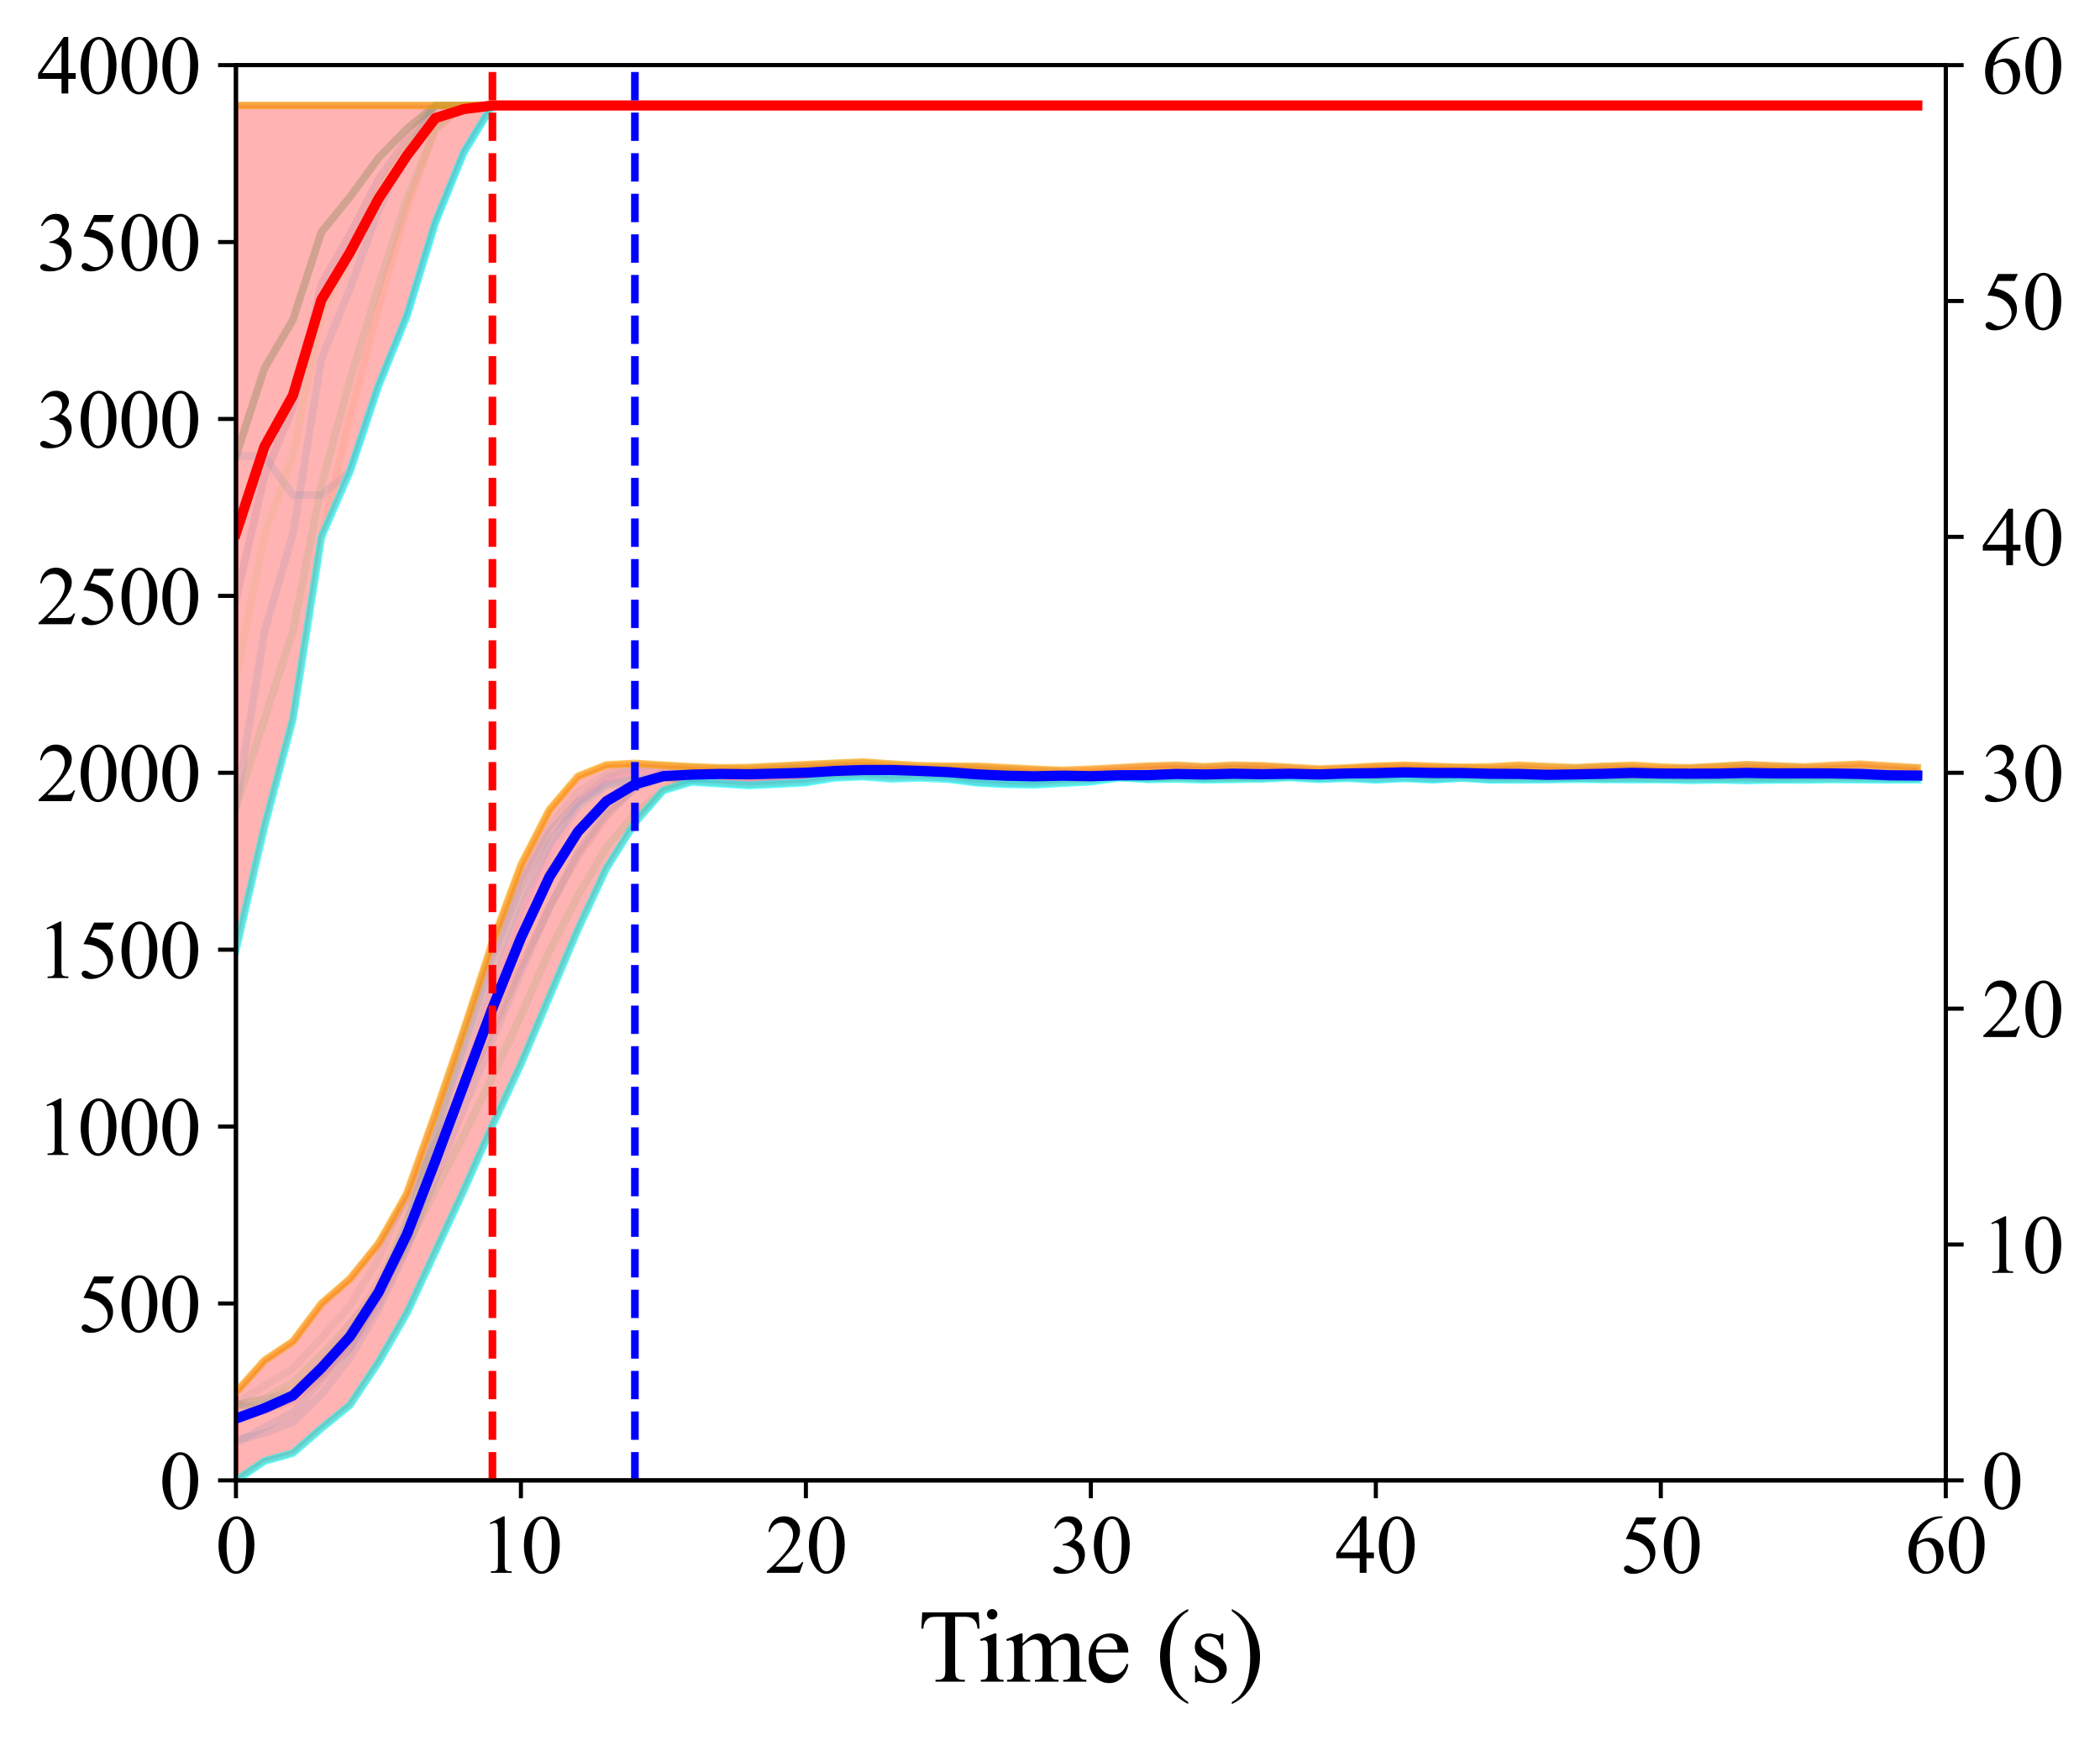 <?xml version="1.0" encoding="utf-8" standalone="no"?>
<!DOCTYPE svg PUBLIC "-//W3C//DTD SVG 1.1//EN"
  "http://www.w3.org/Graphics/SVG/1.1/DTD/svg11.dtd">
<svg xmlns:xlink="http://www.w3.org/1999/xlink" width="411.2pt" height="340.853pt" viewBox="0 0 411.2 340.853" xmlns="http://www.w3.org/2000/svg" version="1.1">
 <defs>
  <style type="text/css">*{stroke-linejoin: round; stroke-linecap: butt}</style>
 </defs>
 <g id="figure_1">
  <g id="patch_1">
   <path d="M 0 340.853 
L 411.2 340.853 
L 411.2 0 
L 0 0 
z
" style="fill: #ffffff"/>
  </g>
  <g id="axes_1">
   <g id="patch_2">
    <path d="M 46.2 289.955 
L 381 289.955 
L 381 12.755 
L 46.2 12.755 
z
" style="fill: #ffffff"/>
   </g>
   <g id="PolyCollection_1">
    <defs>
     <path id="m78da9c71a5" d="M 46.2 -320.198 
L 46.2 -154.744 
L 51.78 -178.939 
L 57.36 -200.011 
L 62.94 -235.651 
L 68.52 -248.469 
L 74.1 -265.257 
L 79.68 -278.992 
L 85.26 -297.306 
L 90.84 -311.041 
L 96.42 -320.198 
L 102 -320.198 
L 107.58 -320.198 
L 113.16 -320.198 
L 118.74 -320.198 
L 124.32 -320.198 
L 129.9 -320.198 
L 135.48 -320.198 
L 141.06 -320.198 
L 146.64 -320.198 
L 152.22 -320.198 
L 157.8 -320.198 
L 163.38 -320.198 
L 168.96 -320.198 
L 174.54 -320.198 
L 180.12 -320.198 
L 185.7 -320.198 
L 191.28 -320.198 
L 196.86 -320.198 
L 202.44 -320.198 
L 208.02 -320.198 
L 213.6 -320.198 
L 219.18 -320.198 
L 224.76 -320.198 
L 230.34 -320.198 
L 235.92 -320.198 
L 241.5 -320.198 
L 247.08 -320.198 
L 252.66 -320.198 
L 258.24 -320.198 
L 263.82 -320.198 
L 269.4 -320.198 
L 274.98 -320.198 
L 280.56 -320.198 
L 286.14 -320.198 
L 291.72 -320.198 
L 297.3 -320.198 
L 302.88 -320.198 
L 308.46 -320.198 
L 314.04 -320.198 
L 319.62 -320.198 
L 325.2 -320.198 
L 330.78 -320.198 
L 336.36 -320.198 
L 341.94 -320.198 
L 347.52 -320.198 
L 353.1 -320.198 
L 358.68 -320.198 
L 364.26 -320.198 
L 369.84 -320.198 
L 375.42 -320.198 
L 375.42 -320.198 
L 375.42 -320.198 
L 369.84 -320.198 
L 364.26 -320.198 
L 358.68 -320.198 
L 353.1 -320.198 
L 347.52 -320.198 
L 341.94 -320.198 
L 336.36 -320.198 
L 330.78 -320.198 
L 325.2 -320.198 
L 319.62 -320.198 
L 314.04 -320.198 
L 308.46 -320.198 
L 302.88 -320.198 
L 297.3 -320.198 
L 291.72 -320.198 
L 286.14 -320.198 
L 280.56 -320.198 
L 274.98 -320.198 
L 269.4 -320.198 
L 263.82 -320.198 
L 258.24 -320.198 
L 252.66 -320.198 
L 247.08 -320.198 
L 241.5 -320.198 
L 235.92 -320.198 
L 230.34 -320.198 
L 224.76 -320.198 
L 219.18 -320.198 
L 213.6 -320.198 
L 208.02 -320.198 
L 202.44 -320.198 
L 196.86 -320.198 
L 191.28 -320.198 
L 185.7 -320.198 
L 180.12 -320.198 
L 174.54 -320.198 
L 168.96 -320.198 
L 163.38 -320.198 
L 157.8 -320.198 
L 152.22 -320.198 
L 146.64 -320.198 
L 141.06 -320.198 
L 135.48 -320.198 
L 129.9 -320.198 
L 124.32 -320.198 
L 118.74 -320.198 
L 113.16 -320.198 
L 107.58 -320.198 
L 102 -320.198 
L 96.42 -320.198 
L 90.84 -320.198 
L 85.26 -320.198 
L 79.68 -320.198 
L 74.1 -320.198 
L 68.52 -320.198 
L 62.94 -320.198 
L 57.36 -320.198 
L 51.78 -320.198 
L 46.2 -320.198 
z
" style="stroke: #ff0000; stroke-opacity: 0.3"/>
    </defs>
    <g clip-path="url(#p44dc2fd5ad)">
     <use xlink:href="#m78da9c71a5" x="0" y="340.853" style="fill: #ff0000; fill-opacity: 0.3; stroke: #ff0000; stroke-opacity: 0.3"/>
    </g>
   </g>
   <g id="matplotlib.axis_1">
    <g id="xtick_1">
     <g id="line2d_1">
      <defs>
       <path id="m1c7c954887" d="M 0 0 
L 0 3.5 
" style="stroke: #000000; stroke-width: 0.8"/>
      </defs>
      <g>
       <use xlink:href="#m1c7c954887" x="46.2" y="289.955" style="stroke: #000000; stroke-width: 0.8"/>
      </g>
     </g>
     <g id="text_1">
      <!-- 0 -->
      <g transform="translate(42.2 308.065) scale(0.16 -0.16)">
       <defs>
        <path id="TimesNewRomanPSMT-30" d="M 231 2094 
Q 231 2819 450 3342 
Q 669 3866 1031 4122 
Q 1313 4325 1613 4325 
Q 2100 4325 2488 3828 
Q 2972 3213 2972 2159 
Q 2972 1422 2759 906 
Q 2547 391 2217 158 
Q 1888 -75 1581 -75 
Q 975 -75 572 641 
Q 231 1244 231 2094 
z
M 844 2016 
Q 844 1141 1059 588 
Q 1238 122 1591 122 
Q 1759 122 1940 273 
Q 2122 425 2216 781 
Q 2359 1319 2359 2297 
Q 2359 3022 2209 3506 
Q 2097 3866 1919 4016 
Q 1791 4119 1609 4119 
Q 1397 4119 1231 3928 
Q 1006 3669 925 3112 
Q 844 2556 844 2016 
z
" transform="scale(0.016)"/>
       </defs>
       <use xlink:href="#TimesNewRomanPSMT-30"/>
      </g>
     </g>
    </g>
    <g id="xtick_2">
     <g id="line2d_2">
      <g>
       <use xlink:href="#m1c7c954887" x="102" y="289.955" style="stroke: #000000; stroke-width: 0.8"/>
      </g>
     </g>
     <g id="text_2">
      <!-- 10 -->
      <g transform="translate(94 308.065) scale(0.16 -0.16)">
       <defs>
        <path id="TimesNewRomanPSMT-31" d="M 750 3822 
L 1781 4325 
L 1884 4325 
L 1884 747 
Q 1884 391 1914 303 
Q 1944 216 2037 169 
Q 2131 122 2419 116 
L 2419 0 
L 825 0 
L 825 116 
Q 1125 122 1212 167 
Q 1300 213 1334 289 
Q 1369 366 1369 747 
L 1369 3034 
Q 1369 3497 1338 3628 
Q 1316 3728 1258 3775 
Q 1200 3822 1119 3822 
Q 1003 3822 797 3725 
L 750 3822 
z
" transform="scale(0.016)"/>
       </defs>
       <use xlink:href="#TimesNewRomanPSMT-31"/>
       <use xlink:href="#TimesNewRomanPSMT-30" x="50"/>
      </g>
     </g>
    </g>
    <g id="xtick_3">
     <g id="line2d_3">
      <g>
       <use xlink:href="#m1c7c954887" x="157.8" y="289.955" style="stroke: #000000; stroke-width: 0.8"/>
      </g>
     </g>
     <g id="text_3">
      <!-- 20 -->
      <g transform="translate(149.8 308.065) scale(0.16 -0.16)">
       <defs>
        <path id="TimesNewRomanPSMT-32" d="M 2934 816 
L 2638 0 
L 138 0 
L 138 116 
Q 1241 1122 1691 1759 
Q 2141 2397 2141 2925 
Q 2141 3328 1894 3587 
Q 1647 3847 1303 3847 
Q 991 3847 742 3664 
Q 494 3481 375 3128 
L 259 3128 
Q 338 3706 661 4015 
Q 984 4325 1469 4325 
Q 1984 4325 2329 3994 
Q 2675 3663 2675 3213 
Q 2675 2891 2525 2569 
Q 2294 2063 1775 1497 
Q 997 647 803 472 
L 1909 472 
Q 2247 472 2383 497 
Q 2519 522 2628 598 
Q 2738 675 2819 816 
L 2934 816 
z
" transform="scale(0.016)"/>
       </defs>
       <use xlink:href="#TimesNewRomanPSMT-32"/>
       <use xlink:href="#TimesNewRomanPSMT-30" x="50"/>
      </g>
     </g>
    </g>
    <g id="xtick_4">
     <g id="line2d_4">
      <g>
       <use xlink:href="#m1c7c954887" x="213.6" y="289.955" style="stroke: #000000; stroke-width: 0.8"/>
      </g>
     </g>
     <g id="text_4">
      <!-- 30 -->
      <g transform="translate(205.6 308.065) scale(0.16 -0.16)">
       <defs>
        <path id="TimesNewRomanPSMT-33" d="M 325 3431 
Q 506 3859 782 4092 
Q 1059 4325 1472 4325 
Q 1981 4325 2253 3994 
Q 2459 3747 2459 3466 
Q 2459 3003 1878 2509 
Q 2269 2356 2469 2072 
Q 2669 1788 2669 1403 
Q 2669 853 2319 450 
Q 1863 -75 997 -75 
Q 569 -75 414 31 
Q 259 138 259 259 
Q 259 350 332 419 
Q 406 488 509 488 
Q 588 488 669 463 
Q 722 447 909 348 
Q 1097 250 1169 231 
Q 1284 197 1416 197 
Q 1734 197 1970 444 
Q 2206 691 2206 1028 
Q 2206 1275 2097 1509 
Q 2016 1684 1919 1775 
Q 1784 1900 1550 2001 
Q 1316 2103 1072 2103 
L 972 2103 
L 972 2197 
Q 1219 2228 1467 2375 
Q 1716 2522 1828 2728 
Q 1941 2934 1941 3181 
Q 1941 3503 1739 3701 
Q 1538 3900 1238 3900 
Q 753 3900 428 3381 
L 325 3431 
z
" transform="scale(0.016)"/>
       </defs>
       <use xlink:href="#TimesNewRomanPSMT-33"/>
       <use xlink:href="#TimesNewRomanPSMT-30" x="50"/>
      </g>
     </g>
    </g>
    <g id="xtick_5">
     <g id="line2d_5">
      <g>
       <use xlink:href="#m1c7c954887" x="269.4" y="289.955" style="stroke: #000000; stroke-width: 0.8"/>
      </g>
     </g>
     <g id="text_5">
      <!-- 40 -->
      <g transform="translate(261.4 308.065) scale(0.16 -0.16)">
       <defs>
        <path id="TimesNewRomanPSMT-34" d="M 2978 1563 
L 2978 1119 
L 2409 1119 
L 2409 0 
L 1894 0 
L 1894 1119 
L 100 1119 
L 100 1519 
L 2066 4325 
L 2409 4325 
L 2409 1563 
L 2978 1563 
z
M 1894 1563 
L 1894 3666 
L 406 1563 
L 1894 1563 
z
" transform="scale(0.016)"/>
       </defs>
       <use xlink:href="#TimesNewRomanPSMT-34"/>
       <use xlink:href="#TimesNewRomanPSMT-30" x="50"/>
      </g>
     </g>
    </g>
    <g id="xtick_6">
     <g id="line2d_6">
      <g>
       <use xlink:href="#m1c7c954887" x="325.2" y="289.955" style="stroke: #000000; stroke-width: 0.8"/>
      </g>
     </g>
     <g id="text_6">
      <!-- 50 -->
      <g transform="translate(317.2 308.065) scale(0.16 -0.16)">
       <defs>
        <path id="TimesNewRomanPSMT-35" d="M 2778 4238 
L 2534 3706 
L 1259 3706 
L 981 3138 
Q 1809 3016 2294 2522 
Q 2709 2097 2709 1522 
Q 2709 1188 2573 903 
Q 2438 619 2231 419 
Q 2025 219 1772 97 
Q 1413 -75 1034 -75 
Q 653 -75 479 54 
Q 306 184 306 341 
Q 306 428 378 495 
Q 450 563 559 563 
Q 641 563 702 538 
Q 763 513 909 409 
Q 1144 247 1384 247 
Q 1750 247 2026 523 
Q 2303 800 2303 1197 
Q 2303 1581 2056 1914 
Q 1809 2247 1375 2428 
Q 1034 2569 447 2591 
L 1259 4238 
L 2778 4238 
z
" transform="scale(0.016)"/>
       </defs>
       <use xlink:href="#TimesNewRomanPSMT-35"/>
       <use xlink:href="#TimesNewRomanPSMT-30" x="50"/>
      </g>
     </g>
    </g>
    <g id="xtick_7">
     <g id="line2d_7">
      <g>
       <use xlink:href="#m1c7c954887" x="381" y="289.955" style="stroke: #000000; stroke-width: 0.8"/>
      </g>
     </g>
     <g id="text_7">
      <!-- 60 -->
      <g transform="translate(373 308.065) scale(0.16 -0.16)">
       <defs>
        <path id="TimesNewRomanPSMT-36" d="M 2869 4325 
L 2869 4209 
Q 2456 4169 2195 4045 
Q 1934 3922 1679 3669 
Q 1425 3416 1258 3105 
Q 1091 2794 978 2366 
Q 1428 2675 1881 2675 
Q 2316 2675 2634 2325 
Q 2953 1975 2953 1425 
Q 2953 894 2631 456 
Q 2244 -75 1606 -75 
Q 1172 -75 869 213 
Q 275 772 275 1663 
Q 275 2231 503 2743 
Q 731 3256 1154 3653 
Q 1578 4050 1965 4187 
Q 2353 4325 2688 4325 
L 2869 4325 
z
M 925 2138 
Q 869 1716 869 1456 
Q 869 1156 980 804 
Q 1091 453 1309 247 
Q 1469 100 1697 100 
Q 1969 100 2183 356 
Q 2397 613 2397 1088 
Q 2397 1622 2184 2012 
Q 1972 2403 1581 2403 
Q 1463 2403 1327 2353 
Q 1191 2303 925 2138 
z
" transform="scale(0.016)"/>
       </defs>
       <use xlink:href="#TimesNewRomanPSMT-36"/>
       <use xlink:href="#TimesNewRomanPSMT-30" x="50"/>
      </g>
     </g>
    </g>
    <g id="text_8">
     <!-- Time (s) -->
     <g transform="translate(179.795 329.375) scale(0.2 -0.2)">
      <defs>
       <path id="TimesNewRomanPSMT-54" d="M 3703 4238 
L 3750 3244 
L 3631 3244 
Q 3597 3506 3538 3619 
Q 3441 3800 3280 3886 
Q 3119 3972 2856 3972 
L 2259 3972 
L 2259 734 
Q 2259 344 2344 247 
Q 2463 116 2709 116 
L 2856 116 
L 2856 0 
L 1059 0 
L 1059 116 
L 1209 116 
Q 1478 116 1591 278 
Q 1659 378 1659 734 
L 1659 3972 
L 1150 3972 
Q 853 3972 728 3928 
Q 566 3869 450 3700 
Q 334 3531 313 3244 
L 194 3244 
L 244 4238 
L 3703 4238 
z
" transform="scale(0.016)"/>
       <path id="TimesNewRomanPSMT-69" d="M 928 4444 
Q 1059 4444 1151 4351 
Q 1244 4259 1244 4128 
Q 1244 3997 1151 3903 
Q 1059 3809 928 3809 
Q 797 3809 703 3903 
Q 609 3997 609 4128 
Q 609 4259 701 4351 
Q 794 4444 928 4444 
z
M 1188 2947 
L 1188 647 
Q 1188 378 1227 289 
Q 1266 200 1342 156 
Q 1419 113 1622 113 
L 1622 0 
L 231 0 
L 231 113 
Q 441 113 512 153 
Q 584 194 626 287 
Q 669 381 669 647 
L 669 1750 
Q 669 2216 641 2353 
Q 619 2453 572 2492 
Q 525 2531 444 2531 
Q 356 2531 231 2484 
L 188 2597 
L 1050 2947 
L 1188 2947 
z
" transform="scale(0.016)"/>
       <path id="TimesNewRomanPSMT-6d" d="M 1050 2338 
Q 1363 2650 1419 2697 
Q 1559 2816 1721 2881 
Q 1884 2947 2044 2947 
Q 2313 2947 2506 2790 
Q 2700 2634 2766 2338 
Q 3088 2713 3309 2830 
Q 3531 2947 3766 2947 
Q 3994 2947 4170 2830 
Q 4347 2713 4450 2447 
Q 4519 2266 4519 1878 
L 4519 647 
Q 4519 378 4559 278 
Q 4591 209 4675 161 
Q 4759 113 4950 113 
L 4950 0 
L 3538 0 
L 3538 113 
L 3597 113 
Q 3781 113 3884 184 
Q 3956 234 3988 344 
Q 4000 397 4000 647 
L 4000 1878 
Q 4000 2228 3916 2372 
Q 3794 2572 3525 2572 
Q 3359 2572 3192 2489 
Q 3025 2406 2788 2181 
L 2781 2147 
L 2788 2013 
L 2788 647 
Q 2788 353 2820 281 
Q 2853 209 2943 161 
Q 3034 113 3253 113 
L 3253 0 
L 1806 0 
L 1806 113 
Q 2044 113 2133 169 
Q 2222 225 2256 338 
Q 2272 391 2272 647 
L 2272 1878 
Q 2272 2228 2169 2381 
Q 2031 2581 1784 2581 
Q 1616 2581 1450 2491 
Q 1191 2353 1050 2181 
L 1050 647 
Q 1050 366 1089 281 
Q 1128 197 1204 155 
Q 1281 113 1516 113 
L 1516 0 
L 100 0 
L 100 113 
Q 297 113 375 155 
Q 453 197 493 289 
Q 534 381 534 647 
L 534 1741 
Q 534 2213 506 2350 
Q 484 2453 437 2492 
Q 391 2531 309 2531 
Q 222 2531 100 2484 
L 53 2597 
L 916 2947 
L 1050 2947 
L 1050 2338 
z
" transform="scale(0.016)"/>
       <path id="TimesNewRomanPSMT-65" d="M 681 1784 
Q 678 1147 991 784 
Q 1303 422 1725 422 
Q 2006 422 2214 576 
Q 2422 731 2563 1106 
L 2659 1044 
Q 2594 616 2278 264 
Q 1963 -88 1488 -88 
Q 972 -88 605 314 
Q 238 716 238 1394 
Q 238 2128 614 2539 
Q 991 2950 1559 2950 
Q 2041 2950 2350 2633 
Q 2659 2316 2659 1784 
L 681 1784 
z
M 681 1966 
L 2006 1966 
Q 1991 2241 1941 2353 
Q 1863 2528 1708 2628 
Q 1553 2728 1384 2728 
Q 1125 2728 920 2526 
Q 716 2325 681 1966 
z
" transform="scale(0.016)"/>
       <path id="TimesNewRomanPSMT-20" transform="scale(0.016)"/>
       <path id="TimesNewRomanPSMT-28" d="M 1988 -1253 
L 1988 -1369 
Q 1516 -1131 1200 -813 
Q 750 -359 506 256 
Q 263 872 263 1534 
Q 263 2503 741 3301 
Q 1219 4100 1988 4444 
L 1988 4313 
Q 1603 4100 1356 3731 
Q 1109 3363 987 2797 
Q 866 2231 866 1616 
Q 866 947 969 400 
Q 1050 -31 1165 -292 
Q 1281 -553 1476 -793 
Q 1672 -1034 1988 -1253 
z
" transform="scale(0.016)"/>
       <path id="TimesNewRomanPSMT-73" d="M 2050 2947 
L 2050 1972 
L 1947 1972 
Q 1828 2431 1642 2597 
Q 1456 2763 1169 2763 
Q 950 2763 815 2647 
Q 681 2531 681 2391 
Q 681 2216 781 2091 
Q 878 1963 1175 1819 
L 1631 1597 
Q 2266 1288 2266 781 
Q 2266 391 1970 151 
Q 1675 -88 1309 -88 
Q 1047 -88 709 6 
Q 606 38 541 38 
Q 469 38 428 -44 
L 325 -44 
L 325 978 
L 428 978 
Q 516 541 762 319 
Q 1009 97 1316 97 
Q 1531 97 1667 223 
Q 1803 350 1803 528 
Q 1803 744 1651 891 
Q 1500 1038 1047 1263 
Q 594 1488 453 1669 
Q 313 1847 313 2119 
Q 313 2472 555 2709 
Q 797 2947 1181 2947 
Q 1350 2947 1591 2875 
Q 1750 2828 1803 2828 
Q 1853 2828 1881 2850 
Q 1909 2872 1947 2947 
L 2050 2947 
z
" transform="scale(0.016)"/>
       <path id="TimesNewRomanPSMT-29" d="M 144 4313 
L 144 4444 
Q 619 4209 934 3891 
Q 1381 3434 1625 2820 
Q 1869 2206 1869 1541 
Q 1869 572 1392 -226 
Q 916 -1025 144 -1369 
L 144 -1253 
Q 528 -1038 776 -670 
Q 1025 -303 1145 264 
Q 1266 831 1266 1447 
Q 1266 2113 1163 2663 
Q 1084 3094 967 3353 
Q 850 3613 656 3853 
Q 463 4094 144 4313 
z
" transform="scale(0.016)"/>
      </defs>
      <use xlink:href="#TimesNewRomanPSMT-54"/>
      <use xlink:href="#TimesNewRomanPSMT-69" x="57.584"/>
      <use xlink:href="#TimesNewRomanPSMT-6d" x="85.367"/>
      <use xlink:href="#TimesNewRomanPSMT-65" x="163.15"/>
      <use xlink:href="#TimesNewRomanPSMT-20" x="207.535"/>
      <use xlink:href="#TimesNewRomanPSMT-28" x="232.535"/>
      <use xlink:href="#TimesNewRomanPSMT-73" x="265.836"/>
      <use xlink:href="#TimesNewRomanPSMT-29" x="304.752"/>
     </g>
    </g>
   </g>
   <g id="matplotlib.axis_2">
    <g id="ytick_1">
     <g id="line2d_8">
      <defs>
       <path id="m0aea3b9ec6" d="M 0 0 
L -3.5 0 
" style="stroke: #000000; stroke-width: 0.8"/>
      </defs>
      <g>
       <use xlink:href="#m0aea3b9ec6" x="46.2" y="289.955" style="stroke: #000000; stroke-width: 0.8"/>
      </g>
     </g>
     <g id="text_9">
      <!-- 0 -->
      <g transform="translate(31.2 295.51) scale(0.16 -0.16)">
       <use xlink:href="#TimesNewRomanPSMT-30"/>
      </g>
     </g>
    </g>
    <g id="ytick_2">
     <g id="line2d_9">
      <g>
       <use xlink:href="#m0aea3b9ec6" x="46.2" y="255.305" style="stroke: #000000; stroke-width: 0.8"/>
      </g>
     </g>
     <g id="text_10">
      <!-- 500 -->
      <g transform="translate(15.2 260.86) scale(0.16 -0.16)">
       <use xlink:href="#TimesNewRomanPSMT-35"/>
       <use xlink:href="#TimesNewRomanPSMT-30" x="50"/>
       <use xlink:href="#TimesNewRomanPSMT-30" x="100"/>
      </g>
     </g>
    </g>
    <g id="ytick_3">
     <g id="line2d_10">
      <g>
       <use xlink:href="#m0aea3b9ec6" x="46.2" y="220.655" style="stroke: #000000; stroke-width: 0.8"/>
      </g>
     </g>
     <g id="text_11">
      <!-- 1000 -->
      <g transform="translate(7.2 226.21) scale(0.16 -0.16)">
       <use xlink:href="#TimesNewRomanPSMT-31"/>
       <use xlink:href="#TimesNewRomanPSMT-30" x="50"/>
       <use xlink:href="#TimesNewRomanPSMT-30" x="100"/>
       <use xlink:href="#TimesNewRomanPSMT-30" x="150"/>
      </g>
     </g>
    </g>
    <g id="ytick_4">
     <g id="line2d_11">
      <g>
       <use xlink:href="#m0aea3b9ec6" x="46.2" y="186.005" style="stroke: #000000; stroke-width: 0.8"/>
      </g>
     </g>
     <g id="text_12">
      <!-- 1500 -->
      <g transform="translate(7.2 191.56) scale(0.16 -0.16)">
       <use xlink:href="#TimesNewRomanPSMT-31"/>
       <use xlink:href="#TimesNewRomanPSMT-35" x="50"/>
       <use xlink:href="#TimesNewRomanPSMT-30" x="100"/>
       <use xlink:href="#TimesNewRomanPSMT-30" x="150"/>
      </g>
     </g>
    </g>
    <g id="ytick_5">
     <g id="line2d_12">
      <g>
       <use xlink:href="#m0aea3b9ec6" x="46.2" y="151.355" style="stroke: #000000; stroke-width: 0.8"/>
      </g>
     </g>
     <g id="text_13">
      <!-- 2000 -->
      <g transform="translate(7.2 156.91) scale(0.16 -0.16)">
       <use xlink:href="#TimesNewRomanPSMT-32"/>
       <use xlink:href="#TimesNewRomanPSMT-30" x="50"/>
       <use xlink:href="#TimesNewRomanPSMT-30" x="100"/>
       <use xlink:href="#TimesNewRomanPSMT-30" x="150"/>
      </g>
     </g>
    </g>
    <g id="ytick_6">
     <g id="line2d_13">
      <g>
       <use xlink:href="#m0aea3b9ec6" x="46.2" y="116.705" style="stroke: #000000; stroke-width: 0.8"/>
      </g>
     </g>
     <g id="text_14">
      <!-- 2500 -->
      <g transform="translate(7.2 122.26) scale(0.16 -0.16)">
       <use xlink:href="#TimesNewRomanPSMT-32"/>
       <use xlink:href="#TimesNewRomanPSMT-35" x="50"/>
       <use xlink:href="#TimesNewRomanPSMT-30" x="100"/>
       <use xlink:href="#TimesNewRomanPSMT-30" x="150"/>
      </g>
     </g>
    </g>
    <g id="ytick_7">
     <g id="line2d_14">
      <g>
       <use xlink:href="#m0aea3b9ec6" x="46.2" y="82.055" style="stroke: #000000; stroke-width: 0.8"/>
      </g>
     </g>
     <g id="text_15">
      <!-- 3000 -->
      <g transform="translate(7.2 87.61) scale(0.16 -0.16)">
       <use xlink:href="#TimesNewRomanPSMT-33"/>
       <use xlink:href="#TimesNewRomanPSMT-30" x="50"/>
       <use xlink:href="#TimesNewRomanPSMT-30" x="100"/>
       <use xlink:href="#TimesNewRomanPSMT-30" x="150"/>
      </g>
     </g>
    </g>
    <g id="ytick_8">
     <g id="line2d_15">
      <g>
       <use xlink:href="#m0aea3b9ec6" x="46.2" y="47.405" style="stroke: #000000; stroke-width: 0.8"/>
      </g>
     </g>
     <g id="text_16">
      <!-- 3500 -->
      <g transform="translate(7.2 52.96) scale(0.16 -0.16)">
       <use xlink:href="#TimesNewRomanPSMT-33"/>
       <use xlink:href="#TimesNewRomanPSMT-35" x="50"/>
       <use xlink:href="#TimesNewRomanPSMT-30" x="100"/>
       <use xlink:href="#TimesNewRomanPSMT-30" x="150"/>
      </g>
     </g>
    </g>
    <g id="ytick_9">
     <g id="line2d_16">
      <g>
       <use xlink:href="#m0aea3b9ec6" x="46.2" y="12.755" style="stroke: #000000; stroke-width: 0.8"/>
      </g>
     </g>
     <g id="text_17">
      <!-- 4000 -->
      <g transform="translate(7.2 18.31) scale(0.16 -0.16)">
       <use xlink:href="#TimesNewRomanPSMT-34"/>
       <use xlink:href="#TimesNewRomanPSMT-30" x="50"/>
       <use xlink:href="#TimesNewRomanPSMT-30" x="100"/>
       <use xlink:href="#TimesNewRomanPSMT-30" x="150"/>
      </g>
     </g>
    </g>
   </g>
   <g id="line2d_17">
    <path d="M 46.2 89.332 
L 51.78 89.332 
L 57.36 96.962 
L 62.94 96.962 
L 68.52 92.384 
L 74.1 75.596 
L 79.68 61.861 
L 85.26 43.547 
L 90.84 29.812 
L 96.42 20.655 
L 102 20.655 
L 107.58 20.655 
L 113.16 20.655 
L 118.74 20.655 
L 124.32 20.655 
L 129.9 20.655 
L 135.48 20.655 
L 141.06 20.655 
L 146.64 20.655 
L 152.22 20.655 
L 157.8 20.655 
L 163.38 20.655 
L 168.96 20.655 
L 174.54 20.655 
L 180.12 20.655 
L 185.7 20.655 
L 191.28 20.655 
L 196.86 20.655 
L 202.44 20.655 
L 208.02 20.655 
L 213.6 20.655 
L 219.18 20.655 
L 224.76 20.655 
L 230.34 20.655 
L 235.92 20.655 
L 241.5 20.655 
L 247.08 20.655 
L 252.66 20.655 
L 258.24 20.655 
L 263.82 20.655 
L 269.4 20.655 
L 274.98 20.655 
L 280.56 20.655 
L 286.14 20.655 
L 291.72 20.655 
L 297.3 20.655 
L 302.88 20.655 
L 308.46 20.655 
L 314.04 20.655 
L 319.62 20.655 
L 325.2 20.655 
L 330.78 20.655 
L 336.36 20.655 
L 341.94 20.655 
L 347.52 20.655 
L 353.1 20.655 
L 358.68 20.655 
L 364.26 20.655 
L 369.84 20.655 
L 375.42 20.655 
" clip-path="url(#p44dc2fd5ad)" style="fill: none; stroke: #1f77b4; stroke-opacity: 0.1; stroke-width: 1.5; stroke-linecap: square"/>
   </g>
   <g id="line2d_18">
    <path d="M 46.2 89.332 
L 51.78 72.162 
L 57.36 62.624 
L 62.94 45.455 
L 68.52 38.587 
L 74.1 30.957 
L 79.68 25.234 
L 85.26 20.655 
L 90.84 20.655 
L 96.42 20.655 
L 102 20.655 
L 107.58 20.655 
L 113.16 20.655 
L 118.74 20.655 
L 124.32 20.655 
L 129.9 20.655 
L 135.48 20.655 
L 141.06 20.655 
L 146.64 20.655 
L 152.22 20.655 
L 157.8 20.655 
L 163.38 20.655 
L 168.96 20.655 
L 174.54 20.655 
L 180.12 20.655 
L 185.7 20.655 
L 191.28 20.655 
L 196.86 20.655 
L 202.44 20.655 
L 208.02 20.655 
L 213.6 20.655 
L 219.18 20.655 
L 224.76 20.655 
L 230.34 20.655 
L 235.92 20.655 
L 241.5 20.655 
L 247.08 20.655 
L 252.66 20.655 
L 258.24 20.655 
L 263.82 20.655 
L 269.4 20.655 
L 274.98 20.655 
L 280.56 20.655 
L 286.14 20.655 
L 291.72 20.655 
L 297.3 20.655 
L 302.88 20.655 
L 308.46 20.655 
L 314.04 20.655 
L 319.62 20.655 
L 325.2 20.655 
L 330.78 20.655 
L 336.36 20.655 
L 341.94 20.655 
L 347.52 20.655 
L 353.1 20.655 
L 358.68 20.655 
L 364.26 20.655 
L 369.84 20.655 
L 375.42 20.655 
" clip-path="url(#p44dc2fd5ad)" style="fill: none; stroke: #ff7f0e; stroke-opacity: 0.1; stroke-width: 1.5; stroke-linecap: square"/>
   </g>
   <g id="line2d_19">
    <path d="M 46.2 158.008 
L 51.78 140.839 
L 57.36 123.67 
L 62.94 95.055 
L 68.52 74.452 
L 74.1 56.138 
L 79.68 38.969 
L 85.26 25.234 
L 90.84 20.655 
L 96.42 20.655 
L 102 20.655 
L 107.58 20.655 
L 113.16 20.655 
L 118.74 20.655 
L 124.32 20.655 
L 129.9 20.655 
L 135.48 20.655 
L 141.06 20.655 
L 146.64 20.655 
L 152.22 20.655 
L 157.8 20.655 
L 163.38 20.655 
L 168.96 20.655 
L 174.54 20.655 
L 180.12 20.655 
L 185.7 20.655 
L 191.28 20.655 
L 196.86 20.655 
L 202.44 20.655 
L 208.02 20.655 
L 213.6 20.655 
L 219.18 20.655 
L 224.76 20.655 
L 230.34 20.655 
L 235.92 20.655 
L 241.5 20.655 
L 247.08 20.655 
L 252.66 20.655 
L 258.24 20.655 
L 263.82 20.655 
L 269.4 20.655 
L 274.98 20.655 
L 280.56 20.655 
L 286.14 20.655 
L 291.72 20.655 
L 297.3 20.655 
L 302.88 20.655 
L 308.46 20.655 
L 314.04 20.655 
L 319.62 20.655 
L 325.2 20.655 
L 330.78 20.655 
L 336.36 20.655 
L 341.94 20.655 
L 347.52 20.655 
L 353.1 20.655 
L 358.68 20.655 
L 364.26 20.655 
L 369.84 20.655 
L 375.42 20.655 
" clip-path="url(#p44dc2fd5ad)" style="fill: none; stroke: #2ca02c; stroke-opacity: 0.1; stroke-width: 1.5; stroke-linecap: square"/>
   </g>
   <g id="line2d_20">
    <path d="M 46.2 89.332 
L 51.78 72.162 
L 57.36 62.624 
L 62.94 45.455 
L 68.52 38.587 
L 74.1 30.957 
L 79.68 25.234 
L 85.26 20.655 
L 90.84 20.655 
L 96.42 20.655 
L 102 20.655 
L 107.58 20.655 
L 113.16 20.655 
L 118.74 20.655 
L 124.32 20.655 
L 129.9 20.655 
L 135.48 20.655 
L 141.06 20.655 
L 146.64 20.655 
L 152.22 20.655 
L 157.8 20.655 
L 163.38 20.655 
L 168.96 20.655 
L 174.54 20.655 
L 180.12 20.655 
L 185.7 20.655 
L 191.28 20.655 
L 196.86 20.655 
L 202.44 20.655 
L 208.02 20.655 
L 213.6 20.655 
L 219.18 20.655 
L 224.76 20.655 
L 230.34 20.655 
L 235.92 20.655 
L 241.5 20.655 
L 247.08 20.655 
L 252.66 20.655 
L 258.24 20.655 
L 263.82 20.655 
L 269.4 20.655 
L 274.98 20.655 
L 280.56 20.655 
L 286.14 20.655 
L 291.72 20.655 
L 297.3 20.655 
L 302.88 20.655 
L 308.46 20.655 
L 314.04 20.655 
L 319.62 20.655 
L 325.2 20.655 
L 330.78 20.655 
L 336.36 20.655 
L 341.94 20.655 
L 347.52 20.655 
L 353.1 20.655 
L 358.68 20.655 
L 364.26 20.655 
L 369.84 20.655 
L 375.42 20.655 
" clip-path="url(#p44dc2fd5ad)" style="fill: none; stroke: #d62728; stroke-opacity: 0.1; stroke-width: 1.5; stroke-linecap: square"/>
   </g>
   <g id="line2d_21">
    <path d="M 46.2 20.655 
L 51.78 20.655 
L 57.36 20.655 
L 62.94 20.655 
L 68.52 20.655 
L 74.1 20.655 
L 79.68 20.655 
L 85.26 20.655 
L 90.84 20.655 
L 96.42 20.655 
L 102 20.655 
L 107.58 20.655 
L 113.16 20.655 
L 118.74 20.655 
L 124.32 20.655 
L 129.9 20.655 
L 135.48 20.655 
L 141.06 20.655 
L 146.64 20.655 
L 152.22 20.655 
L 157.8 20.655 
L 163.38 20.655 
L 168.96 20.655 
L 174.54 20.655 
L 180.12 20.655 
L 185.7 20.655 
L 191.28 20.655 
L 196.86 20.655 
L 202.44 20.655 
L 208.02 20.655 
L 213.6 20.655 
L 219.18 20.655 
L 224.76 20.655 
L 230.34 20.655 
L 235.92 20.655 
L 241.5 20.655 
L 247.08 20.655 
L 252.66 20.655 
L 258.24 20.655 
L 263.82 20.655 
L 269.4 20.655 
L 274.98 20.655 
L 280.56 20.655 
L 286.14 20.655 
L 291.72 20.655 
L 297.3 20.655 
L 302.88 20.655 
L 308.46 20.655 
L 314.04 20.655 
L 319.62 20.655 
L 325.2 20.655 
L 330.78 20.655 
L 336.36 20.655 
L 341.94 20.655 
L 347.52 20.655 
L 353.1 20.655 
L 358.68 20.655 
L 364.26 20.655 
L 369.84 20.655 
L 375.42 20.655 
" clip-path="url(#p44dc2fd5ad)" style="fill: none; stroke: #9467bd; stroke-opacity: 0.1; stroke-width: 1.5; stroke-linecap: square"/>
   </g>
   <g id="line2d_22">
    <path d="M 46.2 20.655 
L 51.78 20.655 
L 57.36 20.655 
L 62.94 20.655 
L 68.52 20.655 
L 74.1 20.655 
L 79.68 20.655 
L 85.26 20.655 
L 90.84 20.655 
L 96.42 20.655 
L 102 20.655 
L 107.58 20.655 
L 113.16 20.655 
L 118.74 20.655 
L 124.32 20.655 
L 129.9 20.655 
L 135.48 20.655 
L 141.06 20.655 
L 146.64 20.655 
L 152.22 20.655 
L 157.8 20.655 
L 163.38 20.655 
L 168.96 20.655 
L 174.54 20.655 
L 180.12 20.655 
L 185.7 20.655 
L 191.28 20.655 
L 196.86 20.655 
L 202.44 20.655 
L 208.02 20.655 
L 213.6 20.655 
L 219.18 20.655 
L 224.76 20.655 
L 230.34 20.655 
L 235.92 20.655 
L 241.5 20.655 
L 247.08 20.655 
L 252.66 20.655 
L 258.24 20.655 
L 263.82 20.655 
L 269.4 20.655 
L 274.98 20.655 
L 280.56 20.655 
L 286.14 20.655 
L 291.72 20.655 
L 297.3 20.655 
L 302.88 20.655 
L 308.46 20.655 
L 314.04 20.655 
L 319.62 20.655 
L 325.2 20.655 
L 330.78 20.655 
L 336.36 20.655 
L 341.94 20.655 
L 347.52 20.655 
L 353.1 20.655 
L 358.68 20.655 
L 364.26 20.655 
L 369.84 20.655 
L 375.42 20.655 
" clip-path="url(#p44dc2fd5ad)" style="fill: none; stroke: #8c564b; stroke-opacity: 0.1; stroke-width: 1.5; stroke-linecap: square"/>
   </g>
   <g id="line2d_23">
    <path d="M 46.2 117.433 
L 51.78 93.238 
L 57.36 79.797 
L 62.94 55.603 
L 68.52 45.925 
L 74.1 35.172 
L 79.68 27.107 
L 85.26 20.655 
L 90.84 20.655 
L 96.42 20.655 
L 102 20.655 
L 107.58 20.655 
L 113.16 20.655 
L 118.74 20.655 
L 124.32 20.655 
L 129.9 20.655 
L 135.48 20.655 
L 141.06 20.655 
L 146.64 20.655 
L 152.22 20.655 
L 157.8 20.655 
L 163.38 20.655 
L 168.96 20.655 
L 174.54 20.655 
L 180.12 20.655 
L 185.7 20.655 
L 191.28 20.655 
L 196.86 20.655 
L 202.44 20.655 
L 208.02 20.655 
L 213.6 20.655 
L 219.18 20.655 
L 224.76 20.655 
L 230.34 20.655 
L 235.92 20.655 
L 241.5 20.655 
L 247.08 20.655 
L 252.66 20.655 
L 258.24 20.655 
L 263.82 20.655 
L 269.4 20.655 
L 274.98 20.655 
L 280.56 20.655 
L 286.14 20.655 
L 291.72 20.655 
L 297.3 20.655 
L 302.88 20.655 
L 308.46 20.655 
L 314.04 20.655 
L 319.62 20.655 
L 325.2 20.655 
L 330.78 20.655 
L 336.36 20.655 
L 341.94 20.655 
L 347.52 20.655 
L 353.1 20.655 
L 358.68 20.655 
L 364.26 20.655 
L 369.84 20.655 
L 375.42 20.655 
" clip-path="url(#p44dc2fd5ad)" style="fill: none; stroke: #e377c2; stroke-opacity: 0.1; stroke-width: 1.5; stroke-linecap: square"/>
   </g>
   <g id="line2d_24">
    <path d="M 46.2 117.433 
L 51.78 93.238 
L 57.36 79.797 
L 62.94 55.603 
L 68.52 45.925 
L 74.1 35.172 
L 79.68 27.107 
L 85.26 20.655 
L 90.84 20.655 
L 96.42 20.655 
L 102 20.655 
L 107.58 20.655 
L 113.16 20.655 
L 118.74 20.655 
L 124.32 20.655 
L 129.9 20.655 
L 135.48 20.655 
L 141.06 20.655 
L 146.64 20.655 
L 152.22 20.655 
L 157.8 20.655 
L 163.38 20.655 
L 168.96 20.655 
L 174.54 20.655 
L 180.12 20.655 
L 185.7 20.655 
L 191.28 20.655 
L 196.86 20.655 
L 202.44 20.655 
L 208.02 20.655 
L 213.6 20.655 
L 219.18 20.655 
L 224.76 20.655 
L 230.34 20.655 
L 235.92 20.655 
L 241.5 20.655 
L 247.08 20.655 
L 252.66 20.655 
L 258.24 20.655 
L 263.82 20.655 
L 269.4 20.655 
L 274.98 20.655 
L 280.56 20.655 
L 286.14 20.655 
L 291.72 20.655 
L 297.3 20.655 
L 302.88 20.655 
L 308.46 20.655 
L 314.04 20.655 
L 319.62 20.655 
L 325.2 20.655 
L 330.78 20.655 
L 336.36 20.655 
L 341.94 20.655 
L 347.52 20.655 
L 353.1 20.655 
L 358.68 20.655 
L 364.26 20.655 
L 369.84 20.655 
L 375.42 20.655 
" clip-path="url(#p44dc2fd5ad)" style="fill: none; stroke: #7f7f7f; stroke-opacity: 0.1; stroke-width: 1.5; stroke-linecap: square"/>
   </g>
   <g id="line2d_25">
    <path d="M 46.2 132.887 
L 51.78 104.829 
L 57.36 89.241 
L 62.94 61.183 
L 68.52 49.96 
L 74.1 37.49 
L 79.68 28.137 
L 85.26 20.655 
L 90.84 20.655 
L 96.42 20.655 
L 102 20.655 
L 107.58 20.655 
L 113.16 20.655 
L 118.74 20.655 
L 124.32 20.655 
L 129.9 20.655 
L 135.48 20.655 
L 141.06 20.655 
L 146.64 20.655 
L 152.22 20.655 
L 157.8 20.655 
L 163.38 20.655 
L 168.96 20.655 
L 174.54 20.655 
L 180.12 20.655 
L 185.7 20.655 
L 191.28 20.655 
L 196.86 20.655 
L 202.44 20.655 
L 208.02 20.655 
L 213.6 20.655 
L 219.18 20.655 
L 224.76 20.655 
L 230.34 20.655 
L 235.92 20.655 
L 241.5 20.655 
L 247.08 20.655 
L 252.66 20.655 
L 258.24 20.655 
L 263.82 20.655 
L 269.4 20.655 
L 274.98 20.655 
L 280.56 20.655 
L 286.14 20.655 
L 291.72 20.655 
L 297.3 20.655 
L 302.88 20.655 
L 308.46 20.655 
L 314.04 20.655 
L 319.62 20.655 
L 325.2 20.655 
L 330.78 20.655 
L 336.36 20.655 
L 341.94 20.655 
L 347.52 20.655 
L 353.1 20.655 
L 358.68 20.655 
L 364.26 20.655 
L 369.84 20.655 
L 375.42 20.655 
" clip-path="url(#p44dc2fd5ad)" style="fill: none; stroke: #bcbd22; stroke-opacity: 0.1; stroke-width: 1.5; stroke-linecap: square"/>
   </g>
   <g id="line2d_26">
    <path d="M 46.2 89.332 
L 51.78 72.162 
L 57.36 62.624 
L 62.94 45.455 
L 68.52 38.587 
L 74.1 30.957 
L 79.68 25.234 
L 85.26 20.655 
L 90.84 20.655 
L 96.42 20.655 
L 102 20.655 
L 107.58 20.655 
L 113.16 20.655 
L 118.74 20.655 
L 124.32 20.655 
L 129.9 20.655 
L 135.48 20.655 
L 141.06 20.655 
L 146.64 20.655 
L 152.22 20.655 
L 157.8 20.655 
L 163.38 20.655 
L 168.96 20.655 
L 174.54 20.655 
L 180.12 20.655 
L 185.7 20.655 
L 191.28 20.655 
L 196.86 20.655 
L 202.44 20.655 
L 208.02 20.655 
L 213.6 20.655 
L 219.18 20.655 
L 224.76 20.655 
L 230.34 20.655 
L 235.92 20.655 
L 241.5 20.655 
L 247.08 20.655 
L 252.66 20.655 
L 258.24 20.655 
L 263.82 20.655 
L 269.4 20.655 
L 274.98 20.655 
L 280.56 20.655 
L 286.14 20.655 
L 291.72 20.655 
L 297.3 20.655 
L 302.88 20.655 
L 308.46 20.655 
L 314.04 20.655 
L 319.62 20.655 
L 325.2 20.655 
L 330.78 20.655 
L 336.36 20.655 
L 341.94 20.655 
L 347.52 20.655 
L 353.1 20.655 
L 358.68 20.655 
L 364.26 20.655 
L 369.84 20.655 
L 375.42 20.655 
" clip-path="url(#p44dc2fd5ad)" style="fill: none; stroke: #17becf; stroke-opacity: 0.1; stroke-width: 1.5; stroke-linecap: square"/>
   </g>
   <g id="line2d_27">
    <path d="M 46.2 158.008 
L 51.78 123.67 
L 57.36 104.593 
L 62.94 70.255 
L 68.52 56.519 
L 74.1 41.258 
L 79.68 29.812 
L 85.26 20.655 
L 90.84 20.655 
L 96.42 20.655 
L 102 20.655 
L 107.58 20.655 
L 113.16 20.655 
L 118.74 20.655 
L 124.32 20.655 
L 129.9 20.655 
L 135.48 20.655 
L 141.06 20.655 
L 146.64 20.655 
L 152.22 20.655 
L 157.8 20.655 
L 163.38 20.655 
L 168.96 20.655 
L 174.54 20.655 
L 180.12 20.655 
L 185.7 20.655 
L 191.28 20.655 
L 196.86 20.655 
L 202.44 20.655 
L 208.02 20.655 
L 213.6 20.655 
L 219.18 20.655 
L 224.76 20.655 
L 230.34 20.655 
L 235.92 20.655 
L 241.5 20.655 
L 247.08 20.655 
L 252.66 20.655 
L 258.24 20.655 
L 263.82 20.655 
L 269.4 20.655 
L 274.98 20.655 
L 280.56 20.655 
L 286.14 20.655 
L 291.72 20.655 
L 297.3 20.655 
L 302.88 20.655 
L 308.46 20.655 
L 314.04 20.655 
L 319.62 20.655 
L 325.2 20.655 
L 330.78 20.655 
L 336.36 20.655 
L 341.94 20.655 
L 347.52 20.655 
L 353.1 20.655 
L 358.68 20.655 
L 364.26 20.655 
L 369.84 20.655 
L 375.42 20.655 
" clip-path="url(#p44dc2fd5ad)" style="fill: none; stroke: #1f77b4; stroke-opacity: 0.1; stroke-width: 1.5; stroke-linecap: square"/>
   </g>
   <g id="line2d_28">
    <path d="M 46.2 186.109 
L 51.78 161.915 
L 57.36 140.843 
L 62.94 105.202 
L 68.52 81.789 
L 74.1 60.353 
L 79.68 40.842 
L 85.26 25.234 
L 90.84 20.655 
L 96.42 20.655 
L 102 20.655 
L 107.58 20.655 
L 113.16 20.655 
L 118.74 20.655 
L 124.32 20.655 
L 129.9 20.655 
L 135.48 20.655 
L 141.06 20.655 
L 146.64 20.655 
L 152.22 20.655 
L 157.8 20.655 
L 163.38 20.655 
L 168.96 20.655 
L 174.54 20.655 
L 180.12 20.655 
L 185.7 20.655 
L 191.28 20.655 
L 196.86 20.655 
L 202.44 20.655 
L 208.02 20.655 
L 213.6 20.655 
L 219.18 20.655 
L 224.76 20.655 
L 230.34 20.655 
L 235.92 20.655 
L 241.5 20.655 
L 247.08 20.655 
L 252.66 20.655 
L 258.24 20.655 
L 263.82 20.655 
L 269.4 20.655 
L 274.98 20.655 
L 280.56 20.655 
L 286.14 20.655 
L 291.72 20.655 
L 297.3 20.655 
L 302.88 20.655 
L 308.46 20.655 
L 314.04 20.655 
L 319.62 20.655 
L 325.2 20.655 
L 330.78 20.655 
L 336.36 20.655 
L 341.94 20.655 
L 347.52 20.655 
L 353.1 20.655 
L 358.68 20.655 
L 364.26 20.655 
L 369.84 20.655 
L 375.42 20.655 
" clip-path="url(#p44dc2fd5ad)" style="fill: none; stroke: #ff7f0e; stroke-opacity: 0.1; stroke-width: 1.5; stroke-linecap: square"/>
   </g>
   <g id="line2d_29">
    <path d="M 46.2 89.332 
L 51.78 72.162 
L 57.36 62.624 
L 62.94 45.455 
L 68.52 38.587 
L 74.1 30.957 
L 79.68 25.234 
L 85.26 20.655 
L 90.84 20.655 
L 96.42 20.655 
L 102 20.655 
L 107.58 20.655 
L 113.16 20.655 
L 118.74 20.655 
L 124.32 20.655 
L 129.9 20.655 
L 135.48 20.655 
L 141.06 20.655 
L 146.64 20.655 
L 152.22 20.655 
L 157.8 20.655 
L 163.38 20.655 
L 168.96 20.655 
L 174.54 20.655 
L 180.12 20.655 
L 185.7 20.655 
L 191.28 20.655 
L 196.86 20.655 
L 202.44 20.655 
L 208.02 20.655 
L 213.6 20.655 
L 219.18 20.655 
L 224.76 20.655 
L 230.34 20.655 
L 235.92 20.655 
L 241.5 20.655 
L 247.08 20.655 
L 252.66 20.655 
L 258.24 20.655 
L 263.82 20.655 
L 269.4 20.655 
L 274.98 20.655 
L 280.56 20.655 
L 286.14 20.655 
L 291.72 20.655 
L 297.3 20.655 
L 302.88 20.655 
L 308.46 20.655 
L 314.04 20.655 
L 319.62 20.655 
L 325.2 20.655 
L 330.78 20.655 
L 336.36 20.655 
L 341.94 20.655 
L 347.52 20.655 
L 353.1 20.655 
L 358.68 20.655 
L 364.26 20.655 
L 369.84 20.655 
L 375.42 20.655 
" clip-path="url(#p44dc2fd5ad)" style="fill: none; stroke: #2ca02c; stroke-opacity: 0.1; stroke-width: 1.5; stroke-linecap: square"/>
   </g>
   <g id="line2d_30">
    <path d="M 46.2 20.655 
L 51.78 20.655 
L 57.36 20.655 
L 62.94 20.655 
L 68.52 20.655 
L 74.1 20.655 
L 79.68 20.655 
L 85.26 20.655 
L 90.84 20.655 
L 96.42 20.655 
L 102 20.655 
L 107.58 20.655 
L 113.16 20.655 
L 118.74 20.655 
L 124.32 20.655 
L 129.9 20.655 
L 135.48 20.655 
L 141.06 20.655 
L 146.64 20.655 
L 152.22 20.655 
L 157.8 20.655 
L 163.38 20.655 
L 168.96 20.655 
L 174.54 20.655 
L 180.12 20.655 
L 185.7 20.655 
L 191.28 20.655 
L 196.86 20.655 
L 202.44 20.655 
L 208.02 20.655 
L 213.6 20.655 
L 219.18 20.655 
L 224.76 20.655 
L 230.34 20.655 
L 235.92 20.655 
L 241.5 20.655 
L 247.08 20.655 
L 252.66 20.655 
L 258.24 20.655 
L 263.82 20.655 
L 269.4 20.655 
L 274.98 20.655 
L 280.56 20.655 
L 286.14 20.655 
L 291.72 20.655 
L 297.3 20.655 
L 302.88 20.655 
L 308.46 20.655 
L 314.04 20.655 
L 319.62 20.655 
L 325.2 20.655 
L 330.78 20.655 
L 336.36 20.655 
L 341.94 20.655 
L 347.52 20.655 
L 353.1 20.655 
L 358.68 20.655 
L 364.26 20.655 
L 369.84 20.655 
L 375.42 20.655 
" clip-path="url(#p44dc2fd5ad)" style="fill: none; stroke: #ffa500; stroke-opacity: 0.6; stroke-width: 1.5; stroke-linecap: square"/>
   </g>
   <g id="line2d_31">
    <path d="M 46.2 186.109 
L 51.78 161.915 
L 57.36 140.843 
L 62.94 105.202 
L 68.52 92.384 
L 74.1 75.596 
L 79.68 61.861 
L 85.26 43.547 
L 90.84 29.812 
L 96.42 20.655 
L 102 20.655 
L 107.58 20.655 
L 113.16 20.655 
L 118.74 20.655 
L 124.32 20.655 
L 129.9 20.655 
L 135.48 20.655 
L 141.06 20.655 
L 146.64 20.655 
L 152.22 20.655 
L 157.8 20.655 
L 163.38 20.655 
L 168.96 20.655 
L 174.54 20.655 
L 180.12 20.655 
L 185.7 20.655 
L 191.28 20.655 
L 196.86 20.655 
L 202.44 20.655 
L 208.02 20.655 
L 213.6 20.655 
L 219.18 20.655 
L 224.76 20.655 
L 230.34 20.655 
L 235.92 20.655 
L 241.5 20.655 
L 247.08 20.655 
L 252.66 20.655 
L 258.24 20.655 
L 263.82 20.655 
L 269.4 20.655 
L 274.98 20.655 
L 280.56 20.655 
L 286.14 20.655 
L 291.72 20.655 
L 297.3 20.655 
L 302.88 20.655 
L 308.46 20.655 
L 314.04 20.655 
L 319.62 20.655 
L 325.2 20.655 
L 330.78 20.655 
L 336.36 20.655 
L 341.94 20.655 
L 347.52 20.655 
L 353.1 20.655 
L 358.68 20.655 
L 364.26 20.655 
L 369.84 20.655 
L 375.42 20.655 
" clip-path="url(#p44dc2fd5ad)" style="fill: none; stroke: #00ffff; stroke-opacity: 0.6; stroke-width: 1.5; stroke-linecap: square"/>
   </g>
   <g id="line2d_32">
    <path d="M 46.2 104.45 
L 51.78 87.463 
L 57.36 77.439 
L 62.94 58.692 
L 68.52 49.432 
L 74.1 38.947 
L 79.68 30.468 
L 85.26 23.121 
L 90.84 21.36 
L 96.42 20.655 
L 102 20.655 
L 107.58 20.655 
L 113.16 20.655 
L 118.74 20.655 
L 124.32 20.655 
L 129.9 20.655 
L 135.48 20.655 
L 141.06 20.655 
L 146.64 20.655 
L 152.22 20.655 
L 157.8 20.655 
L 163.38 20.655 
L 168.96 20.655 
L 174.54 20.655 
L 180.12 20.655 
L 185.7 20.655 
L 191.28 20.655 
L 196.86 20.655 
L 202.44 20.655 
L 208.02 20.655 
L 213.6 20.655 
L 219.18 20.655 
L 224.76 20.655 
L 230.34 20.655 
L 235.92 20.655 
L 241.5 20.655 
L 247.08 20.655 
L 252.66 20.655 
L 258.24 20.655 
L 263.82 20.655 
L 269.4 20.655 
L 274.98 20.655 
L 280.56 20.655 
L 286.14 20.655 
L 291.72 20.655 
L 297.3 20.655 
L 302.88 20.655 
L 308.46 20.655 
L 314.04 20.655 
L 319.62 20.655 
L 325.2 20.655 
L 330.78 20.655 
L 336.36 20.655 
L 341.94 20.655 
L 347.52 20.655 
L 353.1 20.655 
L 358.68 20.655 
L 364.26 20.655 
L 369.84 20.655 
L 375.42 20.655 
" clip-path="url(#p44dc2fd5ad)" style="fill: none; stroke: #ff0000; stroke-width: 2; stroke-linecap: square"/>
   </g>
   <g id="patch_3">
    <path d="M 46.2 289.955 
L 46.2 12.755 
" style="fill: none; stroke: #000000; stroke-width: 0.8; stroke-linejoin: miter; stroke-linecap: square"/>
   </g>
   <g id="patch_4">
    <path d="M 381 289.955 
L 381 12.755 
" style="fill: none; stroke: #000000; stroke-width: 0.8; stroke-linejoin: miter; stroke-linecap: square"/>
   </g>
   <g id="patch_5">
    <path d="M 46.2 289.955 
L 381 289.955 
" style="fill: none; stroke: #000000; stroke-width: 0.8; stroke-linejoin: miter; stroke-linecap: square"/>
   </g>
   <g id="patch_6">
    <path d="M 46.2 12.755 
L 381 12.755 
" style="fill: none; stroke: #000000; stroke-width: 0.8; stroke-linejoin: miter; stroke-linecap: square"/>
   </g>
  </g>
  <g id="axes_2">
   <g id="PolyCollection_2">
    <defs>
     <path id="m930737b312" d="M 46.2 -68.154 
L 46.2 -50.898 
L 51.78 -54.681 
L 57.36 -56.236 
L 62.94 -61.096 
L 68.52 -65.653 
L 74.1 -74.007 
L 79.68 -83.669 
L 85.26 -95.719 
L 90.84 -107.744 
L 96.42 -120.39 
L 102 -132.405 
L 107.58 -145.583 
L 113.16 -158.778 
L 118.74 -170.766 
L 124.32 -179.681 
L 129.9 -186.043 
L 135.48 -187.706 
L 141.06 -187.358 
L 146.64 -187.012 
L 152.22 -187.276 
L 157.8 -187.59 
L 163.38 -188.515 
L 168.96 -188.742 
L 174.54 -188.313 
L 180.12 -188.501 
L 185.7 -188.244 
L 191.28 -187.539 
L 196.86 -187.248 
L 202.44 -187.14 
L 208.02 -187.458 
L 213.6 -187.741 
L 219.18 -188.551 
L 224.76 -188.201 
L 230.34 -188.278 
L 235.92 -188.12 
L 241.5 -188.193 
L 247.08 -188.32 
L 252.66 -188.587 
L 258.24 -188.227 
L 263.82 -188.448 
L 269.4 -188.11 
L 274.98 -188.397 
L 280.56 -188.136 
L 286.14 -188.494 
L 291.72 -188.123 
L 297.3 -188.081 
L 302.88 -188.172 
L 308.46 -188.231 
L 314.04 -188.195 
L 319.62 -188.147 
L 325.2 -188.181 
L 330.78 -188.01 
L 336.36 -188.116 
L 341.94 -187.985 
L 347.52 -188.104 
L 353.1 -188.083 
L 358.68 -188.178 
L 364.26 -188.144 
L 369.84 -188.102 
L 375.42 -188.134 
L 375.42 -190.474 
L 375.42 -190.474 
L 369.84 -190.817 
L 364.26 -191.179 
L 358.68 -190.932 
L 353.1 -190.624 
L 347.52 -190.841 
L 341.94 -191.077 
L 336.36 -190.736 
L 330.78 -190.453 
L 325.2 -190.614 
L 319.62 -190.963 
L 314.04 -190.764 
L 308.46 -190.492 
L 302.88 -190.702 
L 297.3 -190.976 
L 291.72 -190.63 
L 286.14 -190.566 
L 280.56 -190.73 
L 274.98 -190.961 
L 269.4 -190.778 
L 263.82 -190.432 
L 258.24 -190.218 
L 252.66 -190.543 
L 247.08 -190.866 
L 241.5 -190.987 
L 235.92 -190.672 
L 230.34 -190.972 
L 224.76 -190.805 
L 219.18 -190.47 
L 213.6 -190.184 
L 208.02 -189.954 
L 202.44 -190.192 
L 196.86 -190.483 
L 191.28 -190.767 
L 185.7 -190.771 
L 180.12 -190.859 
L 174.54 -191.197 
L 168.96 -191.586 
L 163.38 -191.339 
L 157.8 -191.08 
L 152.22 -190.786 
L 146.64 -190.515 
L 141.06 -190.46 
L 135.48 -190.657 
L 129.9 -190.978 
L 124.32 -191.32 
L 118.74 -191.028 
L 113.16 -188.793 
L 107.58 -182.246 
L 102 -171.395 
L 96.42 -156.252 
L 90.84 -139.169 
L 85.26 -122.804 
L 79.68 -107.118 
L 74.1 -97.265 
L 68.52 -90.38 
L 62.94 -85.53 
L 57.36 -78.115 
L 51.78 -74.391 
L 46.2 -68.154 
z
" style="stroke: #ff0000; stroke-opacity: 0.3"/>
    </defs>
    <g clip-path="url(#p44dc2fd5ad)">
     <use xlink:href="#m930737b312" x="0" y="340.853" style="fill: #ff0000; fill-opacity: 0.3; stroke: #ff0000; stroke-opacity: 0.3"/>
    </g>
   </g>
   <g id="matplotlib.axis_3">
    <g id="ytick_10">
     <g id="line2d_33">
      <defs>
       <path id="m17800f5b9b" d="M 0 0 
L 3.5 0 
" style="stroke: #000000; stroke-width: 0.8"/>
      </defs>
      <g>
       <use xlink:href="#m17800f5b9b" x="381" y="289.955" style="stroke: #000000; stroke-width: 0.8"/>
      </g>
     </g>
     <g id="text_18">
      <!-- 0 -->
      <g transform="translate(388 295.51) scale(0.16 -0.16)">
       <use xlink:href="#TimesNewRomanPSMT-30"/>
      </g>
     </g>
    </g>
    <g id="ytick_11">
     <g id="line2d_34">
      <g>
       <use xlink:href="#m17800f5b9b" x="381" y="243.755" style="stroke: #000000; stroke-width: 0.8"/>
      </g>
     </g>
     <g id="text_19">
      <!-- 10 -->
      <g transform="translate(388 249.31) scale(0.16 -0.16)">
       <use xlink:href="#TimesNewRomanPSMT-31"/>
       <use xlink:href="#TimesNewRomanPSMT-30" x="50"/>
      </g>
     </g>
    </g>
    <g id="ytick_12">
     <g id="line2d_35">
      <g>
       <use xlink:href="#m17800f5b9b" x="381" y="197.555" style="stroke: #000000; stroke-width: 0.8"/>
      </g>
     </g>
     <g id="text_20">
      <!-- 20 -->
      <g transform="translate(388 203.11) scale(0.16 -0.16)">
       <use xlink:href="#TimesNewRomanPSMT-32"/>
       <use xlink:href="#TimesNewRomanPSMT-30" x="50"/>
      </g>
     </g>
    </g>
    <g id="ytick_13">
     <g id="line2d_36">
      <g>
       <use xlink:href="#m17800f5b9b" x="381" y="151.355" style="stroke: #000000; stroke-width: 0.8"/>
      </g>
     </g>
     <g id="text_21">
      <!-- 30 -->
      <g transform="translate(388 156.91) scale(0.16 -0.16)">
       <use xlink:href="#TimesNewRomanPSMT-33"/>
       <use xlink:href="#TimesNewRomanPSMT-30" x="50"/>
      </g>
     </g>
    </g>
    <g id="ytick_14">
     <g id="line2d_37">
      <g>
       <use xlink:href="#m17800f5b9b" x="381" y="105.155" style="stroke: #000000; stroke-width: 0.8"/>
      </g>
     </g>
     <g id="text_22">
      <!-- 40 -->
      <g transform="translate(388 110.71) scale(0.16 -0.16)">
       <use xlink:href="#TimesNewRomanPSMT-34"/>
       <use xlink:href="#TimesNewRomanPSMT-30" x="50"/>
      </g>
     </g>
    </g>
    <g id="ytick_15">
     <g id="line2d_38">
      <g>
       <use xlink:href="#m17800f5b9b" x="381" y="58.955" style="stroke: #000000; stroke-width: 0.8"/>
      </g>
     </g>
     <g id="text_23">
      <!-- 50 -->
      <g transform="translate(388 64.51) scale(0.16 -0.16)">
       <use xlink:href="#TimesNewRomanPSMT-35"/>
       <use xlink:href="#TimesNewRomanPSMT-30" x="50"/>
      </g>
     </g>
    </g>
    <g id="ytick_16">
     <g id="line2d_39">
      <g>
       <use xlink:href="#m17800f5b9b" x="381" y="12.755" style="stroke: #000000; stroke-width: 0.8"/>
      </g>
     </g>
     <g id="text_24">
      <!-- 60 -->
      <g transform="translate(388 18.31) scale(0.16 -0.16)">
       <use xlink:href="#TimesNewRomanPSMT-36"/>
       <use xlink:href="#TimesNewRomanPSMT-30" x="50"/>
      </g>
     </g>
    </g>
   </g>
   <g id="line2d_40">
    <path d="M 46.2 282.018 
L 51.78 280.735 
L 57.36 278.517 
L 62.94 273.076 
L 68.52 265.897 
L 74.1 256.477 
L 79.68 244.637 
L 85.26 230.784 
L 90.84 216.957 
L 96.42 203.669 
L 102 190.379 
L 107.58 177.714 
L 113.16 166.895 
L 118.74 159.106 
L 124.32 154.411 
L 129.9 152.267 
L 135.48 151.953 
L 141.06 151.629 
L 146.64 151.287 
L 152.22 150.413 
L 157.8 150.144 
L 163.38 149.885 
L 168.96 150.232 
L 174.54 150.594 
L 180.12 151.548 
L 185.7 152.42 
L 191.28 153.314 
L 196.86 153.605 
L 202.44 153.363 
L 208.02 152.403 
L 213.6 151.444 
L 219.18 150.477 
L 224.76 150.203 
L 230.34 149.881 
L 235.92 150.181 
L 241.5 149.866 
L 247.08 150.191 
L 252.66 150.437 
L 258.24 151.261 
L 263.82 151.497 
L 269.4 151.814 
L 274.98 152.169 
L 280.56 152.523 
L 286.14 152.262 
L 291.72 151.996 
L 297.3 151.73 
L 302.88 151.383 
L 308.46 150.429 
L 314.04 150.089 
L 319.62 150.461 
L 325.2 151.361 
L 330.78 151.646 
L 336.36 151.909 
L 341.94 152.254 
L 347.52 152.505 
L 353.1 152.145 
L 358.68 151.786 
L 364.26 152.136 
L 369.84 152.486 
L 375.42 152.227 
" clip-path="url(#p44dc2fd5ad)" style="fill: none; stroke: #1f77b4; stroke-opacity: 0.1; stroke-width: 1.5; stroke-linecap: square"/>
   </g>
   <g id="line2d_41">
    <path d="M 46.2 289.955 
L 51.78 286.172 
L 57.36 284.618 
L 62.94 279.757 
L 68.52 275.2 
L 74.1 266.846 
L 79.68 257.184 
L 85.26 245.135 
L 90.84 233.11 
L 96.42 220.463 
L 102 208.448 
L 107.58 195.27 
L 113.16 182.075 
L 118.74 170.087 
L 124.32 161.172 
L 129.9 154.705 
L 135.48 151.317 
L 141.06 150.393 
L 146.64 150.721 
L 152.22 151.065 
L 157.8 151.421 
L 163.38 151.749 
L 168.96 151.392 
L 174.54 151.037 
L 180.12 150.701 
L 185.7 150.421 
L 191.28 150.086 
L 196.86 150.37 
L 202.44 150.661 
L 208.02 150.929 
L 213.6 151.129 
L 219.18 151.945 
L 224.76 152.225 
L 230.34 152.575 
L 235.92 152.309 
L 241.5 152.66 
L 247.08 152.394 
L 252.66 152.131 
L 258.24 151.191 
L 263.82 150.865 
L 269.4 150.538 
L 274.98 150.887 
L 280.56 151.21 
L 286.14 152.13 
L 291.72 152.436 
L 297.3 152.772 
L 302.88 152.511 
L 308.46 152.237 
L 314.04 151.344 
L 319.62 151.069 
L 325.2 150.803 
L 330.78 150.519 
L 336.36 150.193 
L 341.94 150.482 
L 347.52 150.791 
L 353.1 151.057 
L 358.68 151.264 
L 364.26 152.086 
L 369.84 152.376 
L 375.42 152.719 
" clip-path="url(#p44dc2fd5ad)" style="fill: none; stroke: #ff7f0e; stroke-opacity: 0.1; stroke-width: 1.5; stroke-linecap: square"/>
   </g>
   <g id="line2d_42">
    <path d="M 46.2 275.102 
L 51.78 273.919 
L 57.36 270.729 
L 62.94 265.318 
L 68.52 259.306 
L 74.1 252.689 
L 79.68 243.909 
L 85.26 233.107 
L 90.84 222.315 
L 96.42 210.903 
L 102 198.916 
L 107.58 186.307 
L 113.16 175.507 
L 118.74 165.923 
L 124.32 159.422 
L 129.9 154.81 
L 135.48 152.667 
L 141.06 151.156 
L 146.64 150.88 
L 152.22 150.616 
L 157.8 150.892 
L 163.38 151.116 
L 168.96 151.366 
L 174.54 151.082 
L 180.12 150.763 
L 185.7 150.427 
L 191.28 150.709 
L 196.86 151.046 
L 202.44 151.907 
L 208.02 152.176 
L 213.6 152.459 
L 219.18 152.204 
L 224.76 152.457 
L 230.34 152.159 
L 235.92 152.452 
L 241.5 152.211 
L 247.08 152.533 
L 252.66 152.266 
L 258.24 152.562 
L 263.82 152.243 
L 269.4 151.926 
L 274.98 150.967 
L 280.56 150.628 
L 286.14 150.287 
L 291.72 150.644 
L 297.3 150.973 
L 302.88 151.92 
L 308.46 152.254 
L 314.04 152.619 
L 319.62 152.335 
L 325.2 152.607 
L 330.78 152.258 
L 336.36 152.554 
L 341.94 152.285 
L 347.52 152.586 
L 353.1 152.271 
L 358.68 151.969 
L 364.26 151.095 
L 369.84 150.76 
L 375.42 150.415 
" clip-path="url(#p44dc2fd5ad)" style="fill: none; stroke: #2ca02c; stroke-opacity: 0.1; stroke-width: 1.5; stroke-linecap: square"/>
   </g>
   <g id="line2d_43">
    <path d="M 46.2 275.065 
L 51.78 276.195 
L 57.36 274.291 
L 62.94 269.699 
L 68.52 262.8 
L 74.1 254.195 
L 79.68 242.82 
L 85.26 227.713 
L 90.84 212.571 
L 96.42 197.439 
L 102 183.578 
L 107.58 170.897 
L 113.16 162.498 
L 118.74 156.597 
L 124.32 153.825 
L 129.9 152.303 
L 135.48 152.619 
L 141.06 152.356 
L 146.64 152.667 
L 152.22 152.365 
L 157.8 151.98 
L 163.38 151.023 
L 168.96 150.676 
L 174.54 150.414 
L 180.12 150.68 
L 185.7 150.95 
L 191.28 151.83 
L 196.86 152.183 
L 202.44 152.456 
L 208.02 152.115 
L 213.6 152.383 
L 219.18 152.118 
L 224.76 152.468 
L 230.34 152.211 
L 235.92 152.571 
L 241.5 152.317 
L 247.08 152.062 
L 252.66 151.143 
L 258.24 150.833 
L 263.82 150.515 
L 269.4 150.242 
L 274.98 149.892 
L 280.56 150.124 
L 286.14 150.35 
L 291.72 150.662 
L 297.3 150.98 
L 302.88 151.918 
L 308.46 152.242 
L 314.04 152.608 
L 319.62 152.279 
L 325.2 152.52 
L 330.78 152.135 
L 336.36 152.439 
L 341.94 152.089 
L 347.52 152.355 
L 353.1 152.006 
L 358.68 152.361 
L 364.26 152.1 
L 369.84 151.905 
L 375.42 151.091 
" clip-path="url(#p44dc2fd5ad)" style="fill: none; stroke: #d62728; stroke-opacity: 0.1; stroke-width: 1.5; stroke-linecap: square"/>
   </g>
   <g id="line2d_44">
    <path d="M 46.2 275.254 
L 51.78 274.036 
L 57.36 272.88 
L 62.94 268.968 
L 68.52 264.18 
L 74.1 255.527 
L 79.68 244 
L 85.26 228.281 
L 90.84 211.367 
L 96.42 193.804 
L 102 178.114 
L 107.58 165.435 
L 113.16 157.065 
L 118.74 152.355 
L 124.32 150.766 
L 129.9 151.032 
L 135.48 151.928 
L 141.06 152.208 
L 146.64 152.519 
L 152.22 152.252 
L 157.8 151.982 
L 163.38 151.097 
L 168.96 150.825 
L 174.54 150.559 
L 180.12 150.831 
L 185.7 151.052 
L 191.28 151.882 
L 196.86 152.177 
L 202.44 152.442 
L 208.02 152.091 
L 213.6 152.35 
L 219.18 152.082 
L 224.76 152.354 
L 230.34 152.036 
L 235.92 152.33 
L 241.5 152.088 
L 247.08 152.441 
L 252.66 152.236 
L 258.24 152.626 
L 263.82 152.405 
L 269.4 152.743 
L 274.98 152.456 
L 280.56 152.717 
L 286.14 152.358 
L 291.72 152.643 
L 297.3 152.364 
L 302.88 152.65 
L 308.46 152.328 
L 314.04 152.015 
L 319.62 151.128 
L 325.2 150.781 
L 330.78 150.439 
L 336.36 150.117 
L 341.94 149.791 
L 347.52 150.012 
L 353.1 150.229 
L 358.68 149.922 
L 364.26 149.674 
L 369.84 150.036 
L 375.42 150.379 
" clip-path="url(#p44dc2fd5ad)" style="fill: none; stroke: #9467bd; stroke-opacity: 0.1; stroke-width: 1.5; stroke-linecap: square"/>
   </g>
   <g id="line2d_45">
    <path d="M 46.2 272.699 
L 51.78 266.462 
L 57.36 262.738 
L 62.94 255.323 
L 68.52 250.473 
L 74.1 243.589 
L 79.68 234.859 
L 85.26 224.136 
L 90.84 213.228 
L 96.42 201.643 
L 102 189.197 
L 107.58 177.735 
L 113.16 167.649 
L 118.74 159.881 
L 124.32 153.996 
L 129.9 151.115 
L 135.48 150.197 
L 141.06 150.595 
L 146.64 151.06 
L 152.22 151.605 
L 157.8 151.534 
L 163.38 151.309 
L 168.96 150.879 
L 174.54 150.988 
L 180.12 151.053 
L 185.7 151.732 
L 191.28 152.038 
L 196.86 152.467 
L 202.44 152.277 
L 208.02 152.543 
L 213.6 152.28 
L 219.18 152.018 
L 224.76 151.135 
L 230.34 150.867 
L 235.92 150.6 
L 241.5 150.332 
L 247.08 149.987 
L 252.66 150.311 
L 258.24 150.636 
L 263.82 150.421 
L 269.4 150.076 
L 274.98 150.347 
L 280.56 150.573 
L 286.14 150.88 
L 291.72 151.104 
L 297.3 151.989 
L 302.88 152.266 
L 308.46 152.622 
L 314.04 152.361 
L 319.62 152.707 
L 325.2 152.471 
L 330.78 152.843 
L 336.36 152.603 
L 341.94 152.868 
L 347.52 152.529 
L 353.1 152.77 
L 358.68 152.475 
L 364.26 152.71 
L 369.84 152.359 
L 375.42 152.628 
" clip-path="url(#p44dc2fd5ad)" style="fill: none; stroke: #8c564b; stroke-opacity: 0.1; stroke-width: 1.5; stroke-linecap: square"/>
   </g>
   <g id="line2d_46">
    <path d="M 46.2 277.426 
L 51.78 276.295 
L 57.36 273.332 
L 62.94 266.81 
L 68.52 259.413 
L 74.1 251.22 
L 79.68 241.103 
L 85.26 227.394 
L 90.84 212.416 
L 96.42 196.709 
L 102 181.124 
L 107.58 167.407 
L 113.16 157.962 
L 118.74 153.163 
L 124.32 151.454 
L 129.9 151.587 
L 135.48 151.878 
L 141.06 152.026 
L 146.64 151.765 
L 152.22 152.058 
L 157.8 151.907 
L 163.38 152.206 
L 168.96 152.111 
L 174.54 152.54 
L 180.12 152.352 
L 185.7 152.609 
L 191.28 152.333 
L 196.86 152.031 
L 202.44 151.158 
L 208.02 150.899 
L 213.6 150.669 
L 219.18 150.383 
L 224.76 150.048 
L 230.34 150.29 
L 235.92 150.553 
L 241.5 150.87 
L 247.08 151.163 
L 252.66 152.113 
L 258.24 152.451 
L 263.82 152.236 
L 269.4 151.275 
L 274.98 150.925 
L 280.56 150.529 
L 286.14 150.832 
L 291.72 151.055 
L 297.3 151.377 
L 302.88 151.084 
L 308.46 150.87 
L 314.04 150.536 
L 319.62 150.823 
L 325.2 151.066 
L 330.78 152.003 
L 336.36 152.252 
L 341.94 151.95 
L 347.52 151.025 
L 353.1 150.789 
L 358.68 150.47 
L 364.26 150.766 
L 369.84 151.068 
L 375.42 152.055 
" clip-path="url(#p44dc2fd5ad)" style="fill: none; stroke: #e377c2; stroke-opacity: 0.1; stroke-width: 1.5; stroke-linecap: square"/>
   </g>
   <g id="line2d_47">
    <path d="M 46.2 274.829 
L 51.78 271.446 
L 57.36 268.058 
L 62.94 262.025 
L 68.52 255.805 
L 74.1 246.623 
L 79.68 233.735 
L 85.26 218.049 
L 90.84 201.684 
L 96.42 185.887 
L 102 171.96 
L 107.58 161.71 
L 113.16 155.143 
L 118.74 151.66 
L 124.32 150.121 
L 129.9 149.875 
L 135.48 150.242 
L 141.06 150.592 
L 146.64 150.349 
L 152.22 150.089 
L 157.8 149.806 
L 163.38 149.541 
L 168.96 149.294 
L 174.54 149.662 
L 180.12 150.524 
L 185.7 151.329 
L 191.28 152.12 
L 196.86 152.372 
L 202.44 152.598 
L 208.02 152.245 
L 213.6 152.51 
L 219.18 152.242 
L 224.76 151.982 
L 230.34 151.106 
L 235.92 150.846 
L 241.5 150.58 
L 247.08 150.927 
L 252.66 151.19 
L 258.24 152.071 
L 263.82 152.35 
L 269.4 152.717 
L 274.98 152.393 
L 280.56 152.672 
L 286.14 152.359 
L 291.72 152.731 
L 297.3 152.413 
L 302.88 152.681 
L 308.46 152.339 
L 314.04 152.658 
L 319.62 152.363 
L 325.2 152.673 
L 330.78 152.394 
L 336.36 152.737 
L 341.94 152.475 
L 347.52 152.749 
L 353.1 152.405 
L 358.68 152.675 
L 364.26 152.408 
L 369.84 152.751 
L 375.42 152.477 
" clip-path="url(#p44dc2fd5ad)" style="fill: none; stroke: #7f7f7f; stroke-opacity: 0.1; stroke-width: 1.5; stroke-linecap: square"/>
   </g>
   <g id="line2d_48">
    <path d="M 46.2 275.393 
L 51.78 274.274 
L 57.36 272.107 
L 62.94 267.518 
L 68.52 260.887 
L 74.1 251.413 
L 79.68 238.13 
L 85.26 221.132 
L 90.84 202.253 
L 96.42 184.601 
L 102 169.458 
L 107.58 158.607 
L 113.16 152.06 
L 118.74 149.825 
L 124.32 149.533 
L 129.9 149.892 
L 135.48 150.252 
L 141.06 150.601 
L 146.64 150.338 
L 152.22 150.067 
L 157.8 149.773 
L 163.38 149.514 
L 168.96 149.267 
L 174.54 149.656 
L 180.12 149.995 
L 185.7 150.274 
L 191.28 150.516 
L 196.86 150.771 
L 202.44 151.002 
L 208.02 151.202 
L 213.6 152.02 
L 219.18 152.302 
L 224.76 152.652 
L 230.34 152.385 
L 235.92 152.733 
L 241.5 152.463 
L 247.08 152.197 
L 252.66 151.235 
L 258.24 150.894 
L 263.82 150.548 
L 269.4 150.287 
L 274.98 149.942 
L 280.56 150.217 
L 286.14 150.486 
L 291.72 150.223 
L 297.3 149.877 
L 302.88 150.151 
L 308.46 150.42 
L 314.04 150.156 
L 319.62 149.89 
L 325.2 150.239 
L 330.78 150.586 
L 336.36 150.318 
L 341.94 150.052 
L 347.52 150.321 
L 353.1 150.589 
L 358.68 150.857 
L 364.26 151.206 
L 369.84 152.094 
L 375.42 152.364 
" clip-path="url(#p44dc2fd5ad)" style="fill: none; stroke: #bcbd22; stroke-opacity: 0.1; stroke-width: 1.5; stroke-linecap: square"/>
   </g>
   <g id="line2d_49">
    <path d="M 46.2 275.956 
L 51.78 274.881 
L 57.36 272.772 
L 62.94 268.272 
L 68.52 261.735 
L 74.1 252.343 
L 79.68 239.144 
L 85.26 222.843 
L 90.84 205.868 
L 96.42 190.082 
L 102 176.161 
L 107.58 165.299 
L 113.16 158.116 
L 118.74 154.012 
L 124.32 152.449 
L 129.9 152.183 
L 135.48 153.147 
L 141.06 153.495 
L 146.64 153.841 
L 152.22 153.577 
L 157.8 153.263 
L 163.38 152.338 
L 168.96 152.027 
L 174.54 151.767 
L 180.12 152.036 
L 185.7 152.273 
L 191.28 153.125 
L 196.86 153.444 
L 202.44 153.713 
L 208.02 153.395 
L 213.6 153.112 
L 219.18 152.295 
L 224.76 152.066 
L 230.34 151.828 
L 235.92 151.598 
L 241.5 151.335 
L 247.08 151.656 
L 252.66 151.887 
L 258.24 151.556 
L 263.82 151.193 
L 269.4 151.527 
L 274.98 151.79 
L 280.56 151.51 
L 286.14 151.183 
L 291.72 150.912 
L 297.3 150.523 
L 302.88 150.153 
L 308.46 150.361 
L 314.04 150.669 
L 319.62 151.004 
L 325.2 151.371 
L 330.78 151.72 
L 336.36 151.452 
L 341.94 151.17 
L 347.52 151.417 
L 353.1 151.666 
L 358.68 151.929 
L 364.26 152.276 
L 369.84 152.546 
L 375.42 152.207 
" clip-path="url(#p44dc2fd5ad)" style="fill: none; stroke: #17becf; stroke-opacity: 0.1; stroke-width: 1.5; stroke-linecap: square"/>
   </g>
   <g id="line2d_50">
    <path d="M 46.2 282.623 
L 51.78 279.6 
L 57.36 276.655 
L 62.94 270.349 
L 68.52 263.887 
L 74.1 253.63 
L 79.68 239.887 
L 85.26 222.273 
L 90.84 204.561 
L 96.42 187.292 
L 102 173.3 
L 107.58 162.945 
L 113.16 157.052 
L 118.74 153.597 
L 124.32 152.663 
L 129.9 152.37 
L 135.48 152.695 
L 141.06 152.403 
L 146.64 152.729 
L 152.22 152.471 
L 157.8 152.173 
L 163.38 151.255 
L 168.96 150.953 
L 174.54 150.691 
L 180.12 150.409 
L 185.7 150.082 
L 191.28 150.368 
L 196.86 150.673 
L 202.44 150.936 
L 208.02 151.133 
L 213.6 151.949 
L 219.18 152.234 
L 224.76 152.505 
L 230.34 152.162 
L 235.92 152.44 
L 241.5 152.189 
L 247.08 152.474 
L 252.66 152.141 
L 258.24 152.422 
L 263.82 152.167 
L 269.4 152.522 
L 274.98 152.258 
L 280.56 152.611 
L 286.14 152.349 
L 291.72 152.703 
L 297.3 152.357 
L 302.88 152.627 
L 308.46 152.281 
L 314.04 152.03 
L 319.62 151.078 
L 325.2 150.745 
L 330.78 150.4 
L 336.36 150.136 
L 341.94 149.776 
L 347.52 150.034 
L 353.1 150.295 
L 358.68 150.647 
L 364.26 150.996 
L 369.84 151.961 
L 375.42 152.311 
" clip-path="url(#p44dc2fd5ad)" style="fill: none; stroke: #1f77b4; stroke-opacity: 0.1; stroke-width: 1.5; stroke-linecap: square"/>
   </g>
   <g id="line2d_51">
    <path d="M 46.2 272.699 
L 51.78 266.462 
L 57.36 262.738 
L 62.94 255.323 
L 68.52 250.473 
L 74.1 243.589 
L 79.68 233.735 
L 85.26 218.049 
L 90.84 201.684 
L 96.42 184.601 
L 102 169.458 
L 107.58 158.607 
L 113.16 152.06 
L 118.74 149.825 
L 124.32 149.533 
L 129.9 149.875 
L 135.48 150.197 
L 141.06 150.393 
L 146.64 150.338 
L 152.22 150.067 
L 157.8 149.773 
L 163.38 149.514 
L 168.96 149.267 
L 174.54 149.656 
L 180.12 149.995 
L 185.7 150.082 
L 191.28 150.086 
L 196.86 150.37 
L 202.44 150.661 
L 208.02 150.899 
L 213.6 150.669 
L 219.18 150.383 
L 224.76 150.048 
L 230.34 149.881 
L 235.92 150.181 
L 241.5 149.866 
L 247.08 149.987 
L 252.66 150.311 
L 258.24 150.636 
L 263.82 150.421 
L 269.4 150.076 
L 274.98 149.892 
L 280.56 150.124 
L 286.14 150.287 
L 291.72 150.223 
L 297.3 149.877 
L 302.88 150.151 
L 308.46 150.361 
L 314.04 150.089 
L 319.62 149.89 
L 325.2 150.239 
L 330.78 150.4 
L 336.36 150.117 
L 341.94 149.776 
L 347.52 150.012 
L 353.1 150.229 
L 358.68 149.922 
L 364.26 149.674 
L 369.84 150.036 
L 375.42 150.379 
" clip-path="url(#p44dc2fd5ad)" style="fill: none; stroke: #ffa500; stroke-opacity: 0.6; stroke-width: 1.5; stroke-linecap: square"/>
   </g>
   <g id="line2d_52">
    <path d="M 46.2 289.955 
L 51.78 286.172 
L 57.36 284.618 
L 62.94 279.757 
L 68.52 275.2 
L 74.1 266.846 
L 79.68 257.184 
L 85.26 245.135 
L 90.84 233.11 
L 96.42 220.463 
L 102 208.448 
L 107.58 195.27 
L 113.16 182.075 
L 118.74 170.087 
L 124.32 161.172 
L 129.9 154.81 
L 135.48 153.147 
L 141.06 153.495 
L 146.64 153.841 
L 152.22 153.577 
L 157.8 153.263 
L 163.38 152.338 
L 168.96 152.111 
L 174.54 152.54 
L 180.12 152.352 
L 185.7 152.609 
L 191.28 153.314 
L 196.86 153.605 
L 202.44 153.713 
L 208.02 153.395 
L 213.6 153.112 
L 219.18 152.302 
L 224.76 152.652 
L 230.34 152.575 
L 235.92 152.733 
L 241.5 152.66 
L 247.08 152.533 
L 252.66 152.266 
L 258.24 152.626 
L 263.82 152.405 
L 269.4 152.743 
L 274.98 152.456 
L 280.56 152.717 
L 286.14 152.359 
L 291.72 152.731 
L 297.3 152.772 
L 302.88 152.681 
L 308.46 152.622 
L 314.04 152.658 
L 319.62 152.707 
L 325.2 152.673 
L 330.78 152.843 
L 336.36 152.737 
L 341.94 152.868 
L 347.52 152.749 
L 353.1 152.77 
L 358.68 152.675 
L 364.26 152.71 
L 369.84 152.751 
L 375.42 152.719 
" clip-path="url(#p44dc2fd5ad)" style="fill: none; stroke: #00ffff; stroke-opacity: 0.6; stroke-width: 1.5; stroke-linecap: square"/>
   </g>
   <g id="line2d_53">
    <path d="M 46.2 277.847 
L 51.78 275.82 
L 57.36 273.336 
L 62.94 267.92 
L 68.52 261.78 
L 74.1 253.141 
L 79.68 241.764 
L 85.26 227.35 
L 90.84 212.394 
L 96.42 197.499 
L 102 183.694 
L 107.58 171.757 
L 113.16 162.911 
L 118.74 156.928 
L 124.32 153.619 
L 129.9 152.013 
L 135.48 151.718 
L 141.06 151.587 
L 146.64 151.651 
L 152.22 151.507 
L 157.8 151.352 
L 163.38 151.003 
L 168.96 150.82 
L 174.54 150.817 
L 180.12 150.99 
L 185.7 151.233 
L 191.28 151.665 
L 196.86 151.922 
L 202.44 152.047 
L 208.02 151.921 
L 213.6 152.028 
L 219.18 151.845 
L 224.76 151.827 
L 230.34 151.591 
L 235.92 151.692 
L 241.5 151.538 
L 247.08 151.639 
L 252.66 151.554 
L 258.24 151.682 
L 263.82 151.494 
L 269.4 151.424 
L 274.98 151.275 
L 280.56 151.392 
L 286.14 151.407 
L 291.72 151.555 
L 297.3 151.578 
L 302.88 151.758 
L 308.46 151.671 
L 314.04 151.553 
L 319.62 151.376 
L 325.2 151.512 
L 330.78 151.54 
L 336.36 151.519 
L 341.94 151.381 
L 347.52 151.484 
L 353.1 151.475 
L 358.68 151.487 
L 364.26 151.587 
L 369.84 151.849 
L 375.42 151.898 
" clip-path="url(#p44dc2fd5ad)" style="fill: none; stroke: #0000ff; stroke-width: 2; stroke-linecap: square"/>
   </g>
   <g id="line2d_54">
    <path d="M 96.42 289.955 
L 96.42 12.755 
" clip-path="url(#p44dc2fd5ad)" style="fill: none; stroke-dasharray: 5.55,2.4; stroke-dashoffset: 0; stroke: #ff0000; stroke-width: 1.5"/>
   </g>
   <g id="line2d_55">
    <path d="M 124.32 289.955 
L 124.32 12.755 
" clip-path="url(#p44dc2fd5ad)" style="fill: none; stroke-dasharray: 5.55,2.4; stroke-dashoffset: 0; stroke: #0000ff; stroke-width: 1.5"/>
   </g>
   <g id="patch_7">
    <path d="M 46.2 289.955 
L 46.2 12.755 
" style="fill: none; stroke: #000000; stroke-width: 0.8; stroke-linejoin: miter; stroke-linecap: square"/>
   </g>
   <g id="patch_8">
    <path d="M 381 289.955 
L 381 12.755 
" style="fill: none; stroke: #000000; stroke-width: 0.8; stroke-linejoin: miter; stroke-linecap: square"/>
   </g>
   <g id="patch_9">
    <path d="M 46.2 289.955 
L 381 289.955 
" style="fill: none; stroke: #000000; stroke-width: 0.8; stroke-linejoin: miter; stroke-linecap: square"/>
   </g>
   <g id="patch_10">
    <path d="M 46.2 12.755 
L 381 12.755 
" style="fill: none; stroke: #000000; stroke-width: 0.8; stroke-linejoin: miter; stroke-linecap: square"/>
   </g>
  </g>
 </g>
 <defs>
  <clipPath id="p44dc2fd5ad">
   <rect x="46.2" y="12.755" width="334.8" height="277.2"/>
  </clipPath>
 </defs>
</svg>
